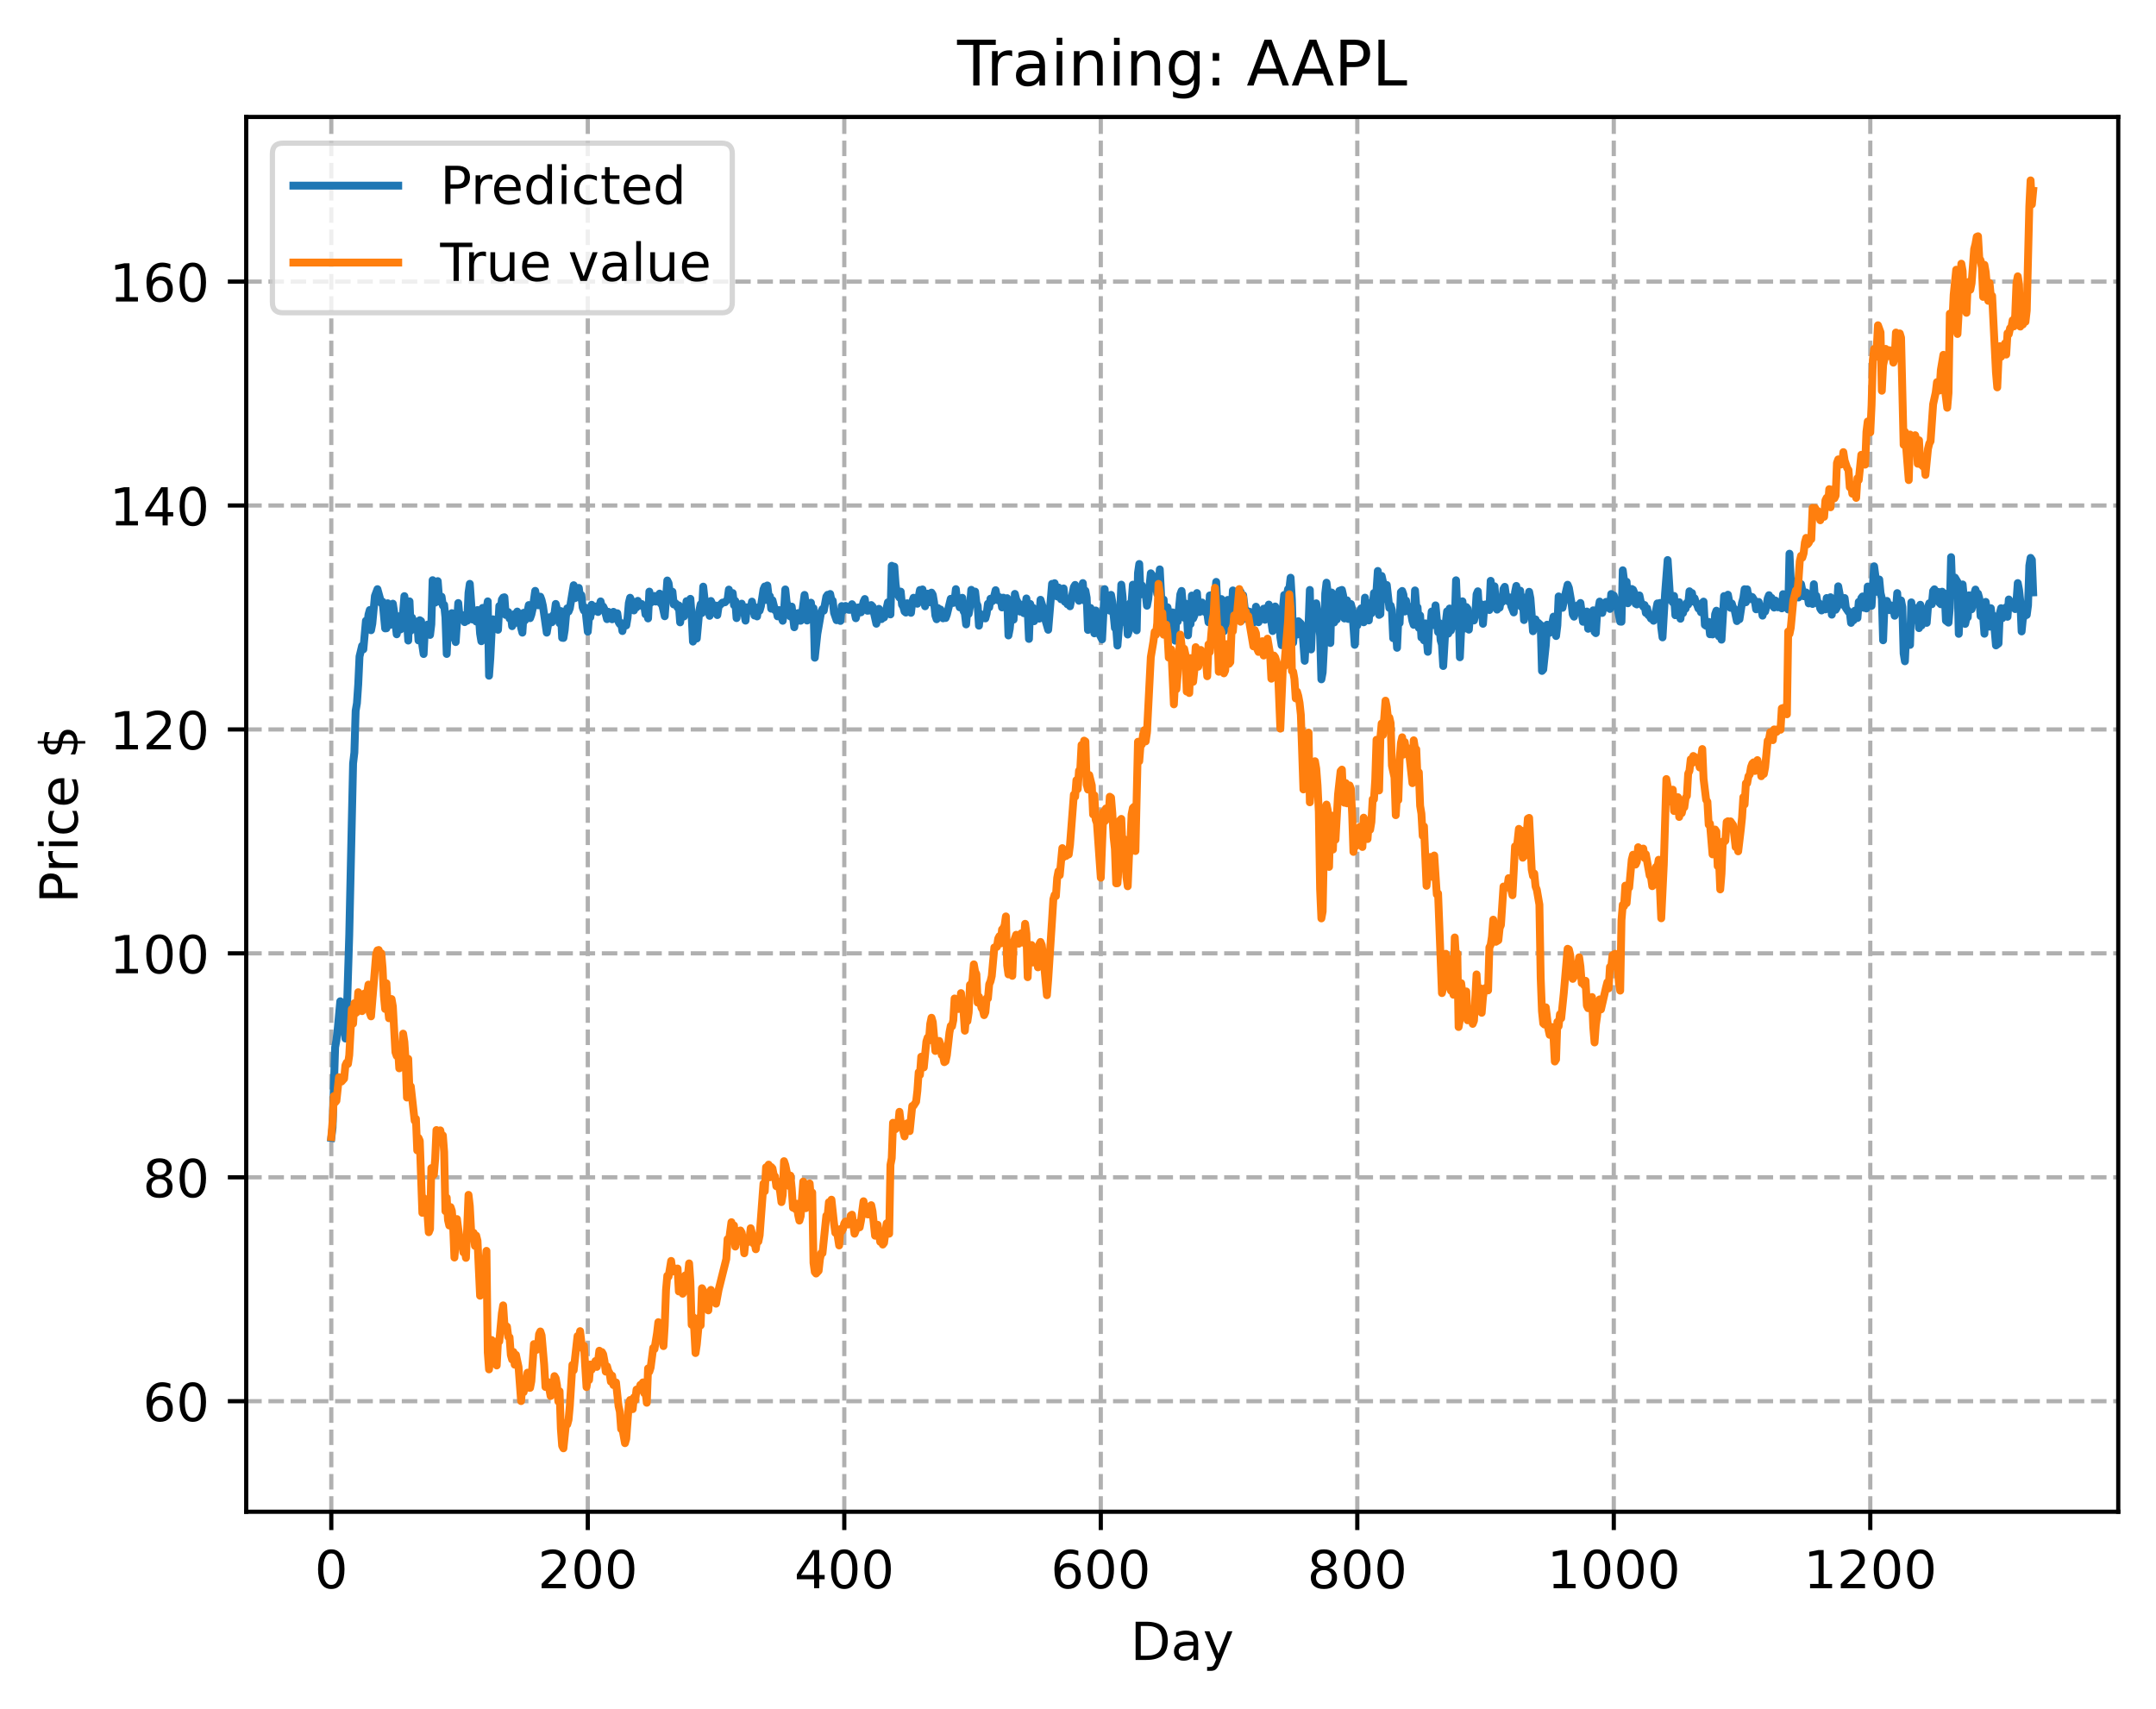 <?xml version="1.0" encoding="utf-8" standalone="no"?>
<!DOCTYPE svg PUBLIC "-//W3C//DTD SVG 1.1//EN"
  "http://www.w3.org/Graphics/SVG/1.1/DTD/svg11.dtd">
<!-- Created with matplotlib (https://matplotlib.org/) -->
<svg height="325.986pt" version="1.1" viewBox="0 0 411.286 325.986" width="411.286pt" xmlns="http://www.w3.org/2000/svg" xmlns:xlink="http://www.w3.org/1999/xlink">
 <defs>
  <style type="text/css">
*{stroke-linecap:butt;stroke-linejoin:round;}
  </style>
 </defs>
 <g id="figure_1">
  <g id="patch_1">
   <path d="M 0 325.986 
L 411.286 325.986 
L 411.286 0 
L 0 0 
z
" style="fill:#ffffff;"/>
  </g>
  <g id="axes_1">
   <g id="patch_2">
    <path d="M 46.966 288.43 
L 404.086 288.43 
L 404.086 22.318 
L 46.966 22.318 
z
" style="fill:#ffffff;"/>
   </g>
   <g id="matplotlib.axis_1">
    <g id="xtick_1">
     <g id="line2d_1">
      <path clip-path="url(#p74346a0c92)" d="M 63.198 288.43 
L 63.198 22.318 
" style="fill:none;stroke:#b0b0b0;stroke-dasharray:2.96,1.28;stroke-dashoffset:0;stroke-width:0.8;"/>
     </g>
     <g id="line2d_2">
      <defs>
       <path d="M 0 0 
L 0 3.5 
" id="m972bd01d30" style="stroke:#000000;stroke-width:0.8;"/>
      </defs>
      <g>
       <use style="stroke:#000000;stroke-width:0.8;" x="63.198" xlink:href="#m972bd01d30" y="288.43"/>
      </g>
     </g>
     <g id="text_1">
      <!-- 0 -->
      <defs>
       <path d="M 31.781 66.406 
Q 24.172 66.406 20.328 58.906 
Q 16.5 51.422 16.5 36.375 
Q 16.5 21.391 20.328 13.891 
Q 24.172 6.391 31.781 6.391 
Q 39.453 6.391 43.281 13.891 
Q 47.125 21.391 47.125 36.375 
Q 47.125 51.422 43.281 58.906 
Q 39.453 66.406 31.781 66.406 
z
M 31.781 74.219 
Q 44.047 74.219 50.516 64.516 
Q 56.984 54.828 56.984 36.375 
Q 56.984 17.969 50.516 8.266 
Q 44.047 -1.422 31.781 -1.422 
Q 19.531 -1.422 13.062 8.266 
Q 6.594 17.969 6.594 36.375 
Q 6.594 54.828 13.062 64.516 
Q 19.531 74.219 31.781 74.219 
z
" id="DejaVuSans-48"/>
      </defs>
      <g transform="translate(60.017 303.029)scale(0.1 -0.1)">
       <use xlink:href="#DejaVuSans-48"/>
      </g>
     </g>
    </g>
    <g id="xtick_2">
     <g id="line2d_3">
      <path clip-path="url(#p74346a0c92)" d="M 112.129 288.43 
L 112.129 22.318 
" style="fill:none;stroke:#b0b0b0;stroke-dasharray:2.96,1.28;stroke-dashoffset:0;stroke-width:0.8;"/>
     </g>
     <g id="line2d_4">
      <g>
       <use style="stroke:#000000;stroke-width:0.8;" x="112.129" xlink:href="#m972bd01d30" y="288.43"/>
      </g>
     </g>
     <g id="text_2">
      <!-- 200 -->
      <defs>
       <path d="M 19.188 8.297 
L 53.609 8.297 
L 53.609 0 
L 7.328 0 
L 7.328 8.297 
Q 12.938 14.109 22.625 23.891 
Q 32.328 33.688 34.812 36.531 
Q 39.547 41.844 41.422 45.531 
Q 43.312 49.219 43.312 52.781 
Q 43.312 58.594 39.234 62.25 
Q 35.156 65.922 28.609 65.922 
Q 23.969 65.922 18.812 64.312 
Q 13.672 62.703 7.812 59.422 
L 7.812 69.391 
Q 13.766 71.781 18.938 73 
Q 24.125 74.219 28.422 74.219 
Q 39.75 74.219 46.484 68.547 
Q 53.219 62.891 53.219 53.422 
Q 53.219 48.922 51.531 44.891 
Q 49.859 40.875 45.406 35.406 
Q 44.188 33.984 37.641 27.219 
Q 31.109 20.453 19.188 8.297 
z
" id="DejaVuSans-50"/>
      </defs>
      <g transform="translate(102.585 303.029)scale(0.1 -0.1)">
       <use xlink:href="#DejaVuSans-50"/>
       <use x="63.623" xlink:href="#DejaVuSans-48"/>
       <use x="127.246" xlink:href="#DejaVuSans-48"/>
      </g>
     </g>
    </g>
    <g id="xtick_3">
     <g id="line2d_5">
      <path clip-path="url(#p74346a0c92)" d="M 161.06 288.43 
L 161.06 22.318 
" style="fill:none;stroke:#b0b0b0;stroke-dasharray:2.96,1.28;stroke-dashoffset:0;stroke-width:0.8;"/>
     </g>
     <g id="line2d_6">
      <g>
       <use style="stroke:#000000;stroke-width:0.8;" x="161.06" xlink:href="#m972bd01d30" y="288.43"/>
      </g>
     </g>
     <g id="text_3">
      <!-- 400 -->
      <defs>
       <path d="M 37.797 64.312 
L 12.891 25.391 
L 37.797 25.391 
z
M 35.203 72.906 
L 47.609 72.906 
L 47.609 25.391 
L 58.016 25.391 
L 58.016 17.188 
L 47.609 17.188 
L 47.609 0 
L 37.797 0 
L 37.797 17.188 
L 4.891 17.188 
L 4.891 26.703 
z
" id="DejaVuSans-52"/>
      </defs>
      <g transform="translate(151.516 303.029)scale(0.1 -0.1)">
       <use xlink:href="#DejaVuSans-52"/>
       <use x="63.623" xlink:href="#DejaVuSans-48"/>
       <use x="127.246" xlink:href="#DejaVuSans-48"/>
      </g>
     </g>
    </g>
    <g id="xtick_4">
     <g id="line2d_7">
      <path clip-path="url(#p74346a0c92)" d="M 209.99 288.43 
L 209.99 22.318 
" style="fill:none;stroke:#b0b0b0;stroke-dasharray:2.96,1.28;stroke-dashoffset:0;stroke-width:0.8;"/>
     </g>
     <g id="line2d_8">
      <g>
       <use style="stroke:#000000;stroke-width:0.8;" x="209.99" xlink:href="#m972bd01d30" y="288.43"/>
      </g>
     </g>
     <g id="text_4">
      <!-- 600 -->
      <defs>
       <path d="M 33.016 40.375 
Q 26.375 40.375 22.484 35.828 
Q 18.609 31.297 18.609 23.391 
Q 18.609 15.531 22.484 10.953 
Q 26.375 6.391 33.016 6.391 
Q 39.656 6.391 43.531 10.953 
Q 47.406 15.531 47.406 23.391 
Q 47.406 31.297 43.531 35.828 
Q 39.656 40.375 33.016 40.375 
z
M 52.594 71.297 
L 52.594 62.312 
Q 48.875 64.062 45.094 64.984 
Q 41.312 65.922 37.594 65.922 
Q 27.828 65.922 22.672 59.328 
Q 17.531 52.734 16.797 39.406 
Q 19.672 43.656 24.016 45.922 
Q 28.375 48.188 33.594 48.188 
Q 44.578 48.188 50.953 41.516 
Q 57.328 34.859 57.328 23.391 
Q 57.328 12.156 50.688 5.359 
Q 44.047 -1.422 33.016 -1.422 
Q 20.359 -1.422 13.672 8.266 
Q 6.984 17.969 6.984 36.375 
Q 6.984 53.656 15.188 63.938 
Q 23.391 74.219 37.203 74.219 
Q 40.922 74.219 44.703 73.484 
Q 48.484 72.75 52.594 71.297 
z
" id="DejaVuSans-54"/>
      </defs>
      <g transform="translate(200.446 303.029)scale(0.1 -0.1)">
       <use xlink:href="#DejaVuSans-54"/>
       <use x="63.623" xlink:href="#DejaVuSans-48"/>
       <use x="127.246" xlink:href="#DejaVuSans-48"/>
      </g>
     </g>
    </g>
    <g id="xtick_5">
     <g id="line2d_9">
      <path clip-path="url(#p74346a0c92)" d="M 258.921 288.43 
L 258.921 22.318 
" style="fill:none;stroke:#b0b0b0;stroke-dasharray:2.96,1.28;stroke-dashoffset:0;stroke-width:0.8;"/>
     </g>
     <g id="line2d_10">
      <g>
       <use style="stroke:#000000;stroke-width:0.8;" x="258.921" xlink:href="#m972bd01d30" y="288.43"/>
      </g>
     </g>
     <g id="text_5">
      <!-- 800 -->
      <defs>
       <path d="M 31.781 34.625 
Q 24.75 34.625 20.719 30.859 
Q 16.703 27.094 16.703 20.516 
Q 16.703 13.922 20.719 10.156 
Q 24.75 6.391 31.781 6.391 
Q 38.812 6.391 42.859 10.172 
Q 46.922 13.969 46.922 20.516 
Q 46.922 27.094 42.891 30.859 
Q 38.875 34.625 31.781 34.625 
z
M 21.922 38.812 
Q 15.578 40.375 12.031 44.719 
Q 8.5 49.078 8.5 55.328 
Q 8.5 64.062 14.719 69.141 
Q 20.953 74.219 31.781 74.219 
Q 42.672 74.219 48.875 69.141 
Q 55.078 64.062 55.078 55.328 
Q 55.078 49.078 51.531 44.719 
Q 48 40.375 41.703 38.812 
Q 48.828 37.156 52.797 32.312 
Q 56.781 27.484 56.781 20.516 
Q 56.781 9.906 50.312 4.234 
Q 43.844 -1.422 31.781 -1.422 
Q 19.734 -1.422 13.25 4.234 
Q 6.781 9.906 6.781 20.516 
Q 6.781 27.484 10.781 32.312 
Q 14.797 37.156 21.922 38.812 
z
M 18.312 54.391 
Q 18.312 48.734 21.844 45.562 
Q 25.391 42.391 31.781 42.391 
Q 38.141 42.391 41.719 45.562 
Q 45.312 48.734 45.312 54.391 
Q 45.312 60.062 41.719 63.234 
Q 38.141 66.406 31.781 66.406 
Q 25.391 66.406 21.844 63.234 
Q 18.312 60.062 18.312 54.391 
z
" id="DejaVuSans-56"/>
      </defs>
      <g transform="translate(249.377 303.029)scale(0.1 -0.1)">
       <use xlink:href="#DejaVuSans-56"/>
       <use x="63.623" xlink:href="#DejaVuSans-48"/>
       <use x="127.246" xlink:href="#DejaVuSans-48"/>
      </g>
     </g>
    </g>
    <g id="xtick_6">
     <g id="line2d_11">
      <path clip-path="url(#p74346a0c92)" d="M 307.851 288.43 
L 307.851 22.318 
" style="fill:none;stroke:#b0b0b0;stroke-dasharray:2.96,1.28;stroke-dashoffset:0;stroke-width:0.8;"/>
     </g>
     <g id="line2d_12">
      <g>
       <use style="stroke:#000000;stroke-width:0.8;" x="307.851" xlink:href="#m972bd01d30" y="288.43"/>
      </g>
     </g>
     <g id="text_6">
      <!-- 1000 -->
      <defs>
       <path d="M 12.406 8.297 
L 28.516 8.297 
L 28.516 63.922 
L 10.984 60.406 
L 10.984 69.391 
L 28.422 72.906 
L 38.281 72.906 
L 38.281 8.297 
L 54.391 8.297 
L 54.391 0 
L 12.406 0 
z
" id="DejaVuSans-49"/>
      </defs>
      <g transform="translate(295.126 303.029)scale(0.1 -0.1)">
       <use xlink:href="#DejaVuSans-49"/>
       <use x="63.623" xlink:href="#DejaVuSans-48"/>
       <use x="127.246" xlink:href="#DejaVuSans-48"/>
       <use x="190.869" xlink:href="#DejaVuSans-48"/>
      </g>
     </g>
    </g>
    <g id="xtick_7">
     <g id="line2d_13">
      <path clip-path="url(#p74346a0c92)" d="M 356.782 288.43 
L 356.782 22.318 
" style="fill:none;stroke:#b0b0b0;stroke-dasharray:2.96,1.28;stroke-dashoffset:0;stroke-width:0.8;"/>
     </g>
     <g id="line2d_14">
      <g>
       <use style="stroke:#000000;stroke-width:0.8;" x="356.782" xlink:href="#m972bd01d30" y="288.43"/>
      </g>
     </g>
     <g id="text_7">
      <!-- 1200 -->
      <g transform="translate(344.057 303.029)scale(0.1 -0.1)">
       <use xlink:href="#DejaVuSans-49"/>
       <use x="63.623" xlink:href="#DejaVuSans-50"/>
       <use x="127.246" xlink:href="#DejaVuSans-48"/>
       <use x="190.869" xlink:href="#DejaVuSans-48"/>
      </g>
     </g>
    </g>
    <g id="text_8">
     <!-- Day -->
     <defs>
      <path d="M 19.672 64.797 
L 19.672 8.109 
L 31.594 8.109 
Q 46.688 8.109 53.688 14.938 
Q 60.688 21.781 60.688 36.531 
Q 60.688 51.172 53.688 57.984 
Q 46.688 64.797 31.594 64.797 
z
M 9.812 72.906 
L 30.078 72.906 
Q 51.266 72.906 61.172 64.094 
Q 71.094 55.281 71.094 36.531 
Q 71.094 17.672 61.125 8.828 
Q 51.172 0 30.078 0 
L 9.812 0 
z
" id="DejaVuSans-68"/>
      <path d="M 34.281 27.484 
Q 23.391 27.484 19.188 25 
Q 14.984 22.516 14.984 16.5 
Q 14.984 11.719 18.141 8.906 
Q 21.297 6.109 26.703 6.109 
Q 34.188 6.109 38.703 11.406 
Q 43.219 16.703 43.219 25.484 
L 43.219 27.484 
z
M 52.203 31.203 
L 52.203 0 
L 43.219 0 
L 43.219 8.297 
Q 40.141 3.328 35.547 0.953 
Q 30.953 -1.422 24.312 -1.422 
Q 15.922 -1.422 10.953 3.297 
Q 6 8.016 6 15.922 
Q 6 25.141 12.172 29.828 
Q 18.359 34.516 30.609 34.516 
L 43.219 34.516 
L 43.219 35.406 
Q 43.219 41.609 39.141 45 
Q 35.062 48.391 27.688 48.391 
Q 23 48.391 18.547 47.266 
Q 14.109 46.141 10.016 43.891 
L 10.016 52.203 
Q 14.938 54.109 19.578 55.047 
Q 24.219 56 28.609 56 
Q 40.484 56 46.344 49.844 
Q 52.203 43.703 52.203 31.203 
z
" id="DejaVuSans-97"/>
      <path d="M 32.172 -5.078 
Q 28.375 -14.844 24.75 -17.812 
Q 21.141 -20.797 15.094 -20.797 
L 7.906 -20.797 
L 7.906 -13.281 
L 13.188 -13.281 
Q 16.891 -13.281 18.938 -11.516 
Q 21 -9.766 23.484 -3.219 
L 25.094 0.875 
L 2.984 54.688 
L 12.5 54.688 
L 29.594 11.922 
L 46.688 54.688 
L 56.203 54.688 
z
" id="DejaVuSans-121"/>
     </defs>
     <g transform="translate(215.652 316.707)scale(0.1 -0.1)">
      <use xlink:href="#DejaVuSans-68"/>
      <use x="77.002" xlink:href="#DejaVuSans-97"/>
      <use x="138.281" xlink:href="#DejaVuSans-121"/>
     </g>
    </g>
   </g>
   <g id="matplotlib.axis_2">
    <g id="ytick_1">
     <g id="line2d_15">
      <path clip-path="url(#p74346a0c92)" d="M 46.966 267.341 
L 404.086 267.341 
" style="fill:none;stroke:#b0b0b0;stroke-dasharray:2.96,1.28;stroke-dashoffset:0;stroke-width:0.8;"/>
     </g>
     <g id="line2d_16">
      <defs>
       <path d="M 0 0 
L -3.5 0 
" id="m8bd1695ae7" style="stroke:#000000;stroke-width:0.8;"/>
      </defs>
      <g>
       <use style="stroke:#000000;stroke-width:0.8;" x="46.966" xlink:href="#m8bd1695ae7" y="267.341"/>
      </g>
     </g>
     <g id="text_9">
      <!-- 60 -->
      <g transform="translate(27.241 271.14)scale(0.1 -0.1)">
       <use xlink:href="#DejaVuSans-54"/>
       <use x="63.623" xlink:href="#DejaVuSans-48"/>
      </g>
     </g>
    </g>
    <g id="ytick_2">
     <g id="line2d_17">
      <path clip-path="url(#p74346a0c92)" d="M 46.966 224.618 
L 404.086 224.618 
" style="fill:none;stroke:#b0b0b0;stroke-dasharray:2.96,1.28;stroke-dashoffset:0;stroke-width:0.8;"/>
     </g>
     <g id="line2d_18">
      <g>
       <use style="stroke:#000000;stroke-width:0.8;" x="46.966" xlink:href="#m8bd1695ae7" y="224.618"/>
      </g>
     </g>
     <g id="text_10">
      <!-- 80 -->
      <g transform="translate(27.241 228.417)scale(0.1 -0.1)">
       <use xlink:href="#DejaVuSans-56"/>
       <use x="63.623" xlink:href="#DejaVuSans-48"/>
      </g>
     </g>
    </g>
    <g id="ytick_3">
     <g id="line2d_19">
      <path clip-path="url(#p74346a0c92)" d="M 46.966 181.895 
L 404.086 181.895 
" style="fill:none;stroke:#b0b0b0;stroke-dasharray:2.96,1.28;stroke-dashoffset:0;stroke-width:0.8;"/>
     </g>
     <g id="line2d_20">
      <g>
       <use style="stroke:#000000;stroke-width:0.8;" x="46.966" xlink:href="#m8bd1695ae7" y="181.895"/>
      </g>
     </g>
     <g id="text_11">
      <!-- 100 -->
      <g transform="translate(20.878 185.694)scale(0.1 -0.1)">
       <use xlink:href="#DejaVuSans-49"/>
       <use x="63.623" xlink:href="#DejaVuSans-48"/>
       <use x="127.246" xlink:href="#DejaVuSans-48"/>
      </g>
     </g>
    </g>
    <g id="ytick_4">
     <g id="line2d_21">
      <path clip-path="url(#p74346a0c92)" d="M 46.966 139.171 
L 404.086 139.171 
" style="fill:none;stroke:#b0b0b0;stroke-dasharray:2.96,1.28;stroke-dashoffset:0;stroke-width:0.8;"/>
     </g>
     <g id="line2d_22">
      <g>
       <use style="stroke:#000000;stroke-width:0.8;" x="46.966" xlink:href="#m8bd1695ae7" y="139.171"/>
      </g>
     </g>
     <g id="text_12">
      <!-- 120 -->
      <g transform="translate(20.878 142.971)scale(0.1 -0.1)">
       <use xlink:href="#DejaVuSans-49"/>
       <use x="63.623" xlink:href="#DejaVuSans-50"/>
       <use x="127.246" xlink:href="#DejaVuSans-48"/>
      </g>
     </g>
    </g>
    <g id="ytick_5">
     <g id="line2d_23">
      <path clip-path="url(#p74346a0c92)" d="M 46.966 96.448 
L 404.086 96.448 
" style="fill:none;stroke:#b0b0b0;stroke-dasharray:2.96,1.28;stroke-dashoffset:0;stroke-width:0.8;"/>
     </g>
     <g id="line2d_24">
      <g>
       <use style="stroke:#000000;stroke-width:0.8;" x="46.966" xlink:href="#m8bd1695ae7" y="96.448"/>
      </g>
     </g>
     <g id="text_13">
      <!-- 140 -->
      <g transform="translate(20.878 100.247)scale(0.1 -0.1)">
       <use xlink:href="#DejaVuSans-49"/>
       <use x="63.623" xlink:href="#DejaVuSans-52"/>
       <use x="127.246" xlink:href="#DejaVuSans-48"/>
      </g>
     </g>
    </g>
    <g id="ytick_6">
     <g id="line2d_25">
      <path clip-path="url(#p74346a0c92)" d="M 46.966 53.725 
L 404.086 53.725 
" style="fill:none;stroke:#b0b0b0;stroke-dasharray:2.96,1.28;stroke-dashoffset:0;stroke-width:0.8;"/>
     </g>
     <g id="line2d_26">
      <g>
       <use style="stroke:#000000;stroke-width:0.8;" x="46.966" xlink:href="#m8bd1695ae7" y="53.725"/>
      </g>
     </g>
     <g id="text_14">
      <!-- 160 -->
      <g transform="translate(20.878 57.524)scale(0.1 -0.1)">
       <use xlink:href="#DejaVuSans-49"/>
       <use x="63.623" xlink:href="#DejaVuSans-54"/>
       <use x="127.246" xlink:href="#DejaVuSans-48"/>
      </g>
     </g>
    </g>
    <g id="text_15">
     <!-- Price $ -->
     <defs>
      <path d="M 19.672 64.797 
L 19.672 37.406 
L 32.078 37.406 
Q 38.969 37.406 42.719 40.969 
Q 46.484 44.531 46.484 51.125 
Q 46.484 57.672 42.719 61.234 
Q 38.969 64.797 32.078 64.797 
z
M 9.812 72.906 
L 32.078 72.906 
Q 44.344 72.906 50.609 67.359 
Q 56.891 61.812 56.891 51.125 
Q 56.891 40.328 50.609 34.812 
Q 44.344 29.297 32.078 29.297 
L 19.672 29.297 
L 19.672 0 
L 9.812 0 
z
" id="DejaVuSans-80"/>
      <path d="M 41.109 46.297 
Q 39.594 47.172 37.812 47.578 
Q 36.031 48 33.891 48 
Q 26.266 48 22.188 43.047 
Q 18.109 38.094 18.109 28.812 
L 18.109 0 
L 9.078 0 
L 9.078 54.688 
L 18.109 54.688 
L 18.109 46.188 
Q 20.953 51.172 25.484 53.578 
Q 30.031 56 36.531 56 
Q 37.453 56 38.578 55.875 
Q 39.703 55.766 41.062 55.516 
z
" id="DejaVuSans-114"/>
      <path d="M 9.422 54.688 
L 18.406 54.688 
L 18.406 0 
L 9.422 0 
z
M 9.422 75.984 
L 18.406 75.984 
L 18.406 64.594 
L 9.422 64.594 
z
" id="DejaVuSans-105"/>
      <path d="M 48.781 52.594 
L 48.781 44.188 
Q 44.969 46.297 41.141 47.344 
Q 37.312 48.391 33.406 48.391 
Q 24.656 48.391 19.812 42.844 
Q 14.984 37.312 14.984 27.297 
Q 14.984 17.281 19.812 11.734 
Q 24.656 6.203 33.406 6.203 
Q 37.312 6.203 41.141 7.25 
Q 44.969 8.297 48.781 10.406 
L 48.781 2.094 
Q 45.016 0.344 40.984 -0.531 
Q 36.969 -1.422 32.422 -1.422 
Q 20.062 -1.422 12.781 6.344 
Q 5.516 14.109 5.516 27.297 
Q 5.516 40.672 12.859 48.328 
Q 20.219 56 33.016 56 
Q 37.156 56 41.109 55.141 
Q 45.062 54.297 48.781 52.594 
z
" id="DejaVuSans-99"/>
      <path d="M 56.203 29.594 
L 56.203 25.203 
L 14.891 25.203 
Q 15.484 15.922 20.484 11.062 
Q 25.484 6.203 34.422 6.203 
Q 39.594 6.203 44.453 7.469 
Q 49.312 8.734 54.109 11.281 
L 54.109 2.781 
Q 49.266 0.734 44.188 -0.344 
Q 39.109 -1.422 33.891 -1.422 
Q 20.797 -1.422 13.156 6.188 
Q 5.516 13.812 5.516 26.812 
Q 5.516 40.234 12.766 48.109 
Q 20.016 56 32.328 56 
Q 43.359 56 49.781 48.891 
Q 56.203 41.797 56.203 29.594 
z
M 47.219 32.234 
Q 47.125 39.594 43.094 43.984 
Q 39.062 48.391 32.422 48.391 
Q 24.906 48.391 20.391 44.141 
Q 15.875 39.891 15.188 32.172 
z
" id="DejaVuSans-101"/>
      <path id="DejaVuSans-32"/>
      <path d="M 33.797 -14.703 
L 28.906 -14.703 
L 28.859 0 
Q 23.734 0.094 18.609 1.188 
Q 13.484 2.297 8.297 4.5 
L 8.297 13.281 
Q 13.281 10.156 18.375 8.562 
Q 23.484 6.984 28.906 6.938 
L 28.906 29.203 
Q 18.109 30.953 13.203 35.156 
Q 8.297 39.359 8.297 46.688 
Q 8.297 54.641 13.625 59.219 
Q 18.953 63.812 28.906 64.5 
L 28.906 75.984 
L 33.797 75.984 
L 33.797 64.656 
Q 38.328 64.453 42.578 63.688 
Q 46.828 62.938 50.875 61.625 
L 50.875 53.078 
Q 46.828 55.125 42.547 56.25 
Q 38.281 57.375 33.797 57.562 
L 33.797 36.719 
Q 44.875 35.016 50.094 30.609 
Q 55.328 26.219 55.328 18.609 
Q 55.328 10.359 49.781 5.594 
Q 44.234 0.828 33.797 0.094 
z
M 28.906 37.594 
L 28.906 57.625 
Q 23.25 56.984 20.266 54.391 
Q 17.281 51.812 17.281 47.516 
Q 17.281 43.312 20.031 40.969 
Q 22.797 38.625 28.906 37.594 
z
M 33.797 28.219 
L 33.797 7.078 
Q 39.984 7.906 43.141 10.594 
Q 46.297 13.281 46.297 17.672 
Q 46.297 21.969 43.281 24.5 
Q 40.281 27.047 33.797 28.219 
z
" id="DejaVuSans-36"/>
     </defs>
     <g transform="translate(14.798 172.342)rotate(-90)scale(0.1 -0.1)">
      <use xlink:href="#DejaVuSans-80"/>
      <use x="58.553" xlink:href="#DejaVuSans-114"/>
      <use x="99.666" xlink:href="#DejaVuSans-105"/>
      <use x="127.449" xlink:href="#DejaVuSans-99"/>
      <use x="182.43" xlink:href="#DejaVuSans-101"/>
      <use x="243.953" xlink:href="#DejaVuSans-32"/>
      <use x="275.74" xlink:href="#DejaVuSans-36"/>
     </g>
    </g>
   </g>
   <g id="line2d_27">
    <path clip-path="url(#p74346a0c92)" d="M 63.198 217.106 
L 63.443 215.145 
L 63.932 199.806 
L 64.177 198.497 
L 64.422 196.345 
L 64.911 191.037 
L 65.4 193.918 
L 65.89 198.148 
L 66.134 194.193 
L 66.623 178.429 
L 67.357 145.66 
L 67.602 143.572 
L 67.847 135.609 
L 68.091 134.17 
L 68.336 130.6 
L 68.581 125.263 
L 69.07 123.217 
L 69.315 123.891 
L 69.804 118.435 
L 70.049 119.389 
L 70.293 117.264 
L 70.538 116.382 
L 70.783 120.245 
L 71.027 118.981 
L 71.517 113.714 
L 72.006 112.407 
L 72.74 115.082 
L 72.984 114.802 
L 73.474 119.895 
L 73.718 119.875 
L 73.963 115.097 
L 74.208 118.855 
L 74.452 119.215 
L 74.697 117.657 
L 74.942 115.177 
L 75.186 116.764 
L 75.676 121.023 
L 75.92 119.649 
L 76.165 117.572 
L 76.41 120.096 
L 76.899 116.769 
L 77.144 113.737 
L 77.633 118.475 
L 77.878 122.219 
L 78.122 114.73 
L 78.367 120.329 
L 78.611 117.844 
L 78.856 119.072 
L 79.101 119.266 
L 79.345 120.12 
L 79.59 118.576 
L 79.835 122.198 
L 80.079 118.334 
L 80.324 118.501 
L 80.569 123.17 
L 80.813 124.786 
L 81.058 119.871 
L 81.303 120.224 
L 81.547 119.172 
L 81.792 119.803 
L 82.037 121.145 
L 82.281 119.133 
L 82.526 110.692 
L 82.771 114.713 
L 83.015 114.984 
L 83.26 113.4 
L 83.505 110.871 
L 83.749 114.008 
L 83.994 114.861 
L 84.239 113.842 
L 84.483 115.548 
L 84.728 115.407 
L 84.972 117.803 
L 85.217 124.773 
L 85.462 119.356 
L 85.706 121.748 
L 85.951 120.593 
L 86.196 116.983 
L 86.44 117.824 
L 86.685 119.408 
L 86.93 122.503 
L 87.419 115.051 
L 87.664 117.647 
L 87.908 118.114 
L 88.153 118.034 
L 88.398 117.387 
L 88.642 118.699 
L 88.887 117.464 
L 89.132 118.438 
L 89.376 113.097 
L 89.621 111.391 
L 90.11 118.194 
L 90.355 117.798 
L 90.599 116.985 
L 90.844 118.59 
L 91.089 116.393 
L 91.333 117.315 
L 91.578 120.871 
L 91.823 122.344 
L 92.067 115.982 
L 92.312 117.585 
L 92.557 117.818 
L 93.046 114.734 
L 93.291 128.928 
L 93.535 125.577 
L 93.78 120.582 
L 94.025 118.159 
L 94.269 118.48 
L 94.759 118.267 
L 95.003 120.163 
L 95.248 115.613 
L 95.493 116.573 
L 95.737 114.39 
L 95.982 114.016 
L 96.227 113.954 
L 96.471 117.332 
L 96.716 116.844 
L 96.96 116.771 
L 97.205 118.011 
L 97.45 117.413 
L 97.694 119.471 
L 97.939 118.863 
L 98.184 117.137 
L 98.428 118.829 
L 98.673 116.679 
L 98.918 117.794 
L 99.162 117.989 
L 99.407 119.777 
L 99.652 120.708 
L 99.896 116.914 
L 100.141 118.376 
L 100.386 116.736 
L 100.63 116.662 
L 100.875 115.438 
L 101.12 117.948 
L 101.364 117.267 
L 101.609 116.189 
L 102.098 112.731 
L 102.587 115.47 
L 102.832 115.476 
L 103.077 113.842 
L 103.321 114.508 
L 103.566 115.586 
L 104.3 120.709 
L 104.789 117.781 
L 105.034 118.434 
L 105.279 118.73 
L 105.523 117.367 
L 105.768 117.112 
L 106.013 115.221 
L 106.502 117.206 
L 106.747 118.927 
L 106.991 116.587 
L 107.236 121.687 
L 107.481 121.719 
L 107.725 120.238 
L 107.97 117.519 
L 108.215 116.057 
L 108.459 116.682 
L 108.704 116.069 
L 109.438 111.655 
L 109.682 114.133 
L 109.927 113.347 
L 110.172 113.451 
L 110.416 112.165 
L 110.661 114.092 
L 110.906 113.536 
L 111.15 115.89 
L 111.395 116.501 
L 111.64 115.908 
L 112.129 120.518 
L 112.374 117.636 
L 112.618 117.774 
L 112.863 115.383 
L 113.108 116.728 
L 113.352 116.223 
L 113.597 116.192 
L 113.842 115.677 
L 114.086 116.77 
L 114.575 114.742 
L 114.82 115.824 
L 115.065 115.729 
L 115.309 116.231 
L 115.799 118.135 
L 116.043 116.726 
L 116.288 117.373 
L 116.533 117.31 
L 116.777 118.158 
L 117.022 116.731 
L 117.267 118.025 
L 117.511 117.026 
L 117.756 116.998 
L 118.001 118.693 
L 118.245 119.082 
L 118.49 118.864 
L 118.735 120.403 
L 118.979 118.972 
L 119.224 119.286 
L 119.469 119.334 
L 119.713 117.882 
L 119.958 115.038 
L 120.203 114.047 
L 120.447 114.633 
L 120.692 115.951 
L 120.936 116.471 
L 121.181 114.854 
L 121.426 115.894 
L 121.67 114.635 
L 121.915 115.511 
L 122.16 115.547 
L 122.404 115.226 
L 122.649 115.625 
L 122.894 115.531 
L 123.138 117.218 
L 123.383 116.471 
L 123.628 117.997 
L 123.872 112.872 
L 124.117 115.02 
L 124.362 114.845 
L 124.606 113.945 
L 124.851 113.703 
L 125.096 114.779 
L 125.83 113.256 
L 126.074 115.186 
L 126.319 115.368 
L 126.808 117.58 
L 127.297 110.751 
L 127.542 111.265 
L 127.787 113.089 
L 128.276 112.893 
L 128.521 115.328 
L 128.765 115.026 
L 129.01 115.238 
L 129.255 115.912 
L 129.499 115.511 
L 129.744 118.749 
L 129.989 117.08 
L 130.233 116.77 
L 130.478 117.626 
L 130.723 116.846 
L 130.967 114.69 
L 131.212 116.24 
L 131.457 115.576 
L 131.701 114.25 
L 131.946 117.512 
L 132.191 122.417 
L 132.435 118.753 
L 132.68 119.905 
L 132.924 121.83 
L 133.414 116.444 
L 133.658 115.286 
L 133.903 116.976 
L 134.148 111.924 
L 134.637 116.454 
L 134.882 115.193 
L 135.371 117.505 
L 135.616 114.664 
L 135.86 115.198 
L 136.105 116.881 
L 136.35 116.616 
L 136.594 115.543 
L 136.839 117.357 
L 137.084 115.706 
L 137.818 114.973 
L 138.307 114.913 
L 138.796 114.357 
L 139.041 112.488 
L 139.285 114.276 
L 139.775 113.149 
L 140.019 115.461 
L 140.264 114.645 
L 140.509 117.934 
L 140.753 115.287 
L 140.998 116.29 
L 141.243 116.781 
L 141.487 115.169 
L 141.977 116.991 
L 142.221 118.417 
L 142.466 115.867 
L 142.711 116.614 
L 142.955 116.325 
L 143.2 116.259 
L 143.445 114.782 
L 143.934 117.443 
L 144.178 116.735 
L 144.423 117.614 
L 144.668 115.856 
L 144.912 116.51 
L 145.157 115.648 
L 145.646 112.443 
L 145.891 111.896 
L 146.136 114.472 
L 146.38 111.701 
L 146.625 113.722 
L 146.87 113.754 
L 147.114 116.134 
L 147.359 114.523 
L 147.848 116.446 
L 148.093 116.392 
L 148.338 117.599 
L 148.582 116.385 
L 149.316 118.445 
L 149.561 116.721 
L 149.806 112.458 
L 150.05 114.806 
L 150.539 116.738 
L 150.784 117.633 
L 151.029 115.734 
L 151.518 119.68 
L 151.763 117.739 
L 152.007 118.288 
L 152.252 116.971 
L 152.497 118.421 
L 152.741 118.435 
L 152.986 117.205 
L 153.475 113.505 
L 153.72 115.376 
L 153.965 118.397 
L 154.209 115.623 
L 154.454 115.611 
L 154.699 114.987 
L 154.943 117.64 
L 155.188 116.038 
L 155.433 125.492 
L 155.922 120.945 
L 156.656 116.713 
L 156.9 116.201 
L 157.145 116.517 
L 157.634 113.838 
L 157.879 113.482 
L 158.124 114.579 
L 158.368 113.326 
L 158.613 114.555 
L 158.858 114.611 
L 159.102 116.92 
L 159.592 118.334 
L 159.836 117.116 
L 160.081 118.14 
L 160.326 118.477 
L 160.57 115.632 
L 160.815 116.531 
L 161.06 116.197 
L 161.304 115.609 
L 161.549 115.745 
L 161.794 116.321 
L 162.038 116.358 
L 162.283 116.266 
L 162.527 115.274 
L 162.772 115.66 
L 163.261 117.96 
L 163.751 115.885 
L 163.995 116.248 
L 164.24 116.837 
L 164.729 114.8 
L 164.974 114.286 
L 165.219 116.171 
L 165.463 116.529 
L 165.953 116.474 
L 166.197 115.439 
L 166.442 115.694 
L 167.176 119.009 
L 167.421 118.004 
L 167.665 116.159 
L 167.91 117.937 
L 168.154 118.128 
L 168.399 117.111 
L 168.644 117.816 
L 168.888 117.128 
L 169.378 114.916 
L 169.622 115.475 
L 169.867 117.233 
L 170.112 107.946 
L 170.356 110.923 
L 170.601 108.111 
L 170.846 111.457 
L 171.09 113.132 
L 171.58 114.02 
L 171.824 112.872 
L 172.069 115.376 
L 172.314 115.775 
L 172.558 116.672 
L 172.803 116.878 
L 173.048 115.096 
L 173.537 115.722 
L 173.782 116.93 
L 174.026 114.783 
L 174.271 114.046 
L 174.515 114.906 
L 174.76 114.97 
L 175.005 115.194 
L 175.494 112.564 
L 175.739 114.338 
L 175.983 112.46 
L 176.473 115.679 
L 176.717 113.811 
L 176.962 113.264 
L 177.207 113.813 
L 177.451 114.929 
L 177.696 113.064 
L 177.941 113.478 
L 178.185 114.92 
L 178.43 117.432 
L 178.675 118.15 
L 178.919 116.012 
L 179.164 116.481 
L 179.409 116.28 
L 179.653 116.789 
L 179.898 117.977 
L 180.142 117.418 
L 180.387 117.916 
L 180.632 117.264 
L 181.366 114.242 
L 181.61 114.239 
L 181.855 115.039 
L 182.1 114.593 
L 182.344 112.402 
L 182.589 114.844 
L 182.834 115.035 
L 183.078 115.879 
L 183.323 115.608 
L 183.568 114.05 
L 183.812 116.601 
L 184.057 117.027 
L 184.302 119.137 
L 184.546 115.996 
L 184.791 117.134 
L 185.036 115.708 
L 185.28 112.533 
L 185.525 114.449 
L 185.77 114.035 
L 186.014 112.864 
L 186.259 115.055 
L 186.503 115.561 
L 186.748 119.38 
L 186.993 117.113 
L 187.237 117.785 
L 187.482 117.964 
L 187.727 117.66 
L 187.971 117.992 
L 188.216 117.087 
L 188.461 115.181 
L 188.705 115.892 
L 188.95 114.229 
L 189.195 114.775 
L 189.439 114.605 
L 189.929 112.601 
L 190.173 113.902 
L 190.418 114.547 
L 190.663 113.931 
L 190.907 114.413 
L 191.152 115.9 
L 191.397 114.029 
L 191.641 114.753 
L 191.886 114.837 
L 192.13 114.123 
L 192.375 121.244 
L 192.62 119.997 
L 192.864 117.501 
L 193.109 118.31 
L 193.354 118.224 
L 193.598 113.308 
L 193.843 114.317 
L 194.332 115.288 
L 194.577 116.69 
L 194.822 115.359 
L 195.066 115.496 
L 195.311 116.998 
L 195.556 116.474 
L 195.8 114.176 
L 196.045 116.465 
L 196.29 121.905 
L 196.534 115.227 
L 196.779 117.166 
L 197.024 115.936 
L 197.268 118.527 
L 197.513 116.539 
L 197.758 117.095 
L 198.002 116.875 
L 198.247 118.039 
L 198.491 114.434 
L 198.981 116.04 
L 199.47 118.454 
L 199.959 120.162 
L 200.693 111.395 
L 200.938 112.752 
L 201.183 111.269 
L 201.672 113.815 
L 201.917 112.084 
L 202.161 112.728 
L 202.406 114.335 
L 202.895 112.268 
L 203.14 114.825 
L 203.385 114.608 
L 203.629 115.297 
L 203.874 115.037 
L 204.118 115.679 
L 204.852 111.992 
L 205.097 111.595 
L 205.342 113.46 
L 205.586 112.012 
L 205.831 114.628 
L 206.076 112.466 
L 206.32 113.61 
L 206.565 111.245 
L 206.81 114.558 
L 207.054 112.709 
L 207.299 114.048 
L 207.544 120.192 
L 207.788 118.739 
L 208.033 115.992 
L 208.278 117.036 
L 208.522 117.472 
L 208.767 120.844 
L 209.012 116.474 
L 209.256 120.041 
L 209.501 119.047 
L 209.746 121.03 
L 210.235 121.997 
L 210.724 112.397 
L 210.969 115.688 
L 211.213 114.091 
L 211.703 116.518 
L 211.947 113.491 
L 212.192 114.888 
L 212.681 119.82 
L 212.926 119.862 
L 213.171 123.169 
L 213.66 117.302 
L 213.905 111.546 
L 214.149 113.839 
L 214.394 118.679 
L 214.639 115.982 
L 214.883 116.929 
L 215.128 121.067 
L 215.373 120.29 
L 215.617 115.061 
L 215.862 114.964 
L 216.106 111.555 
L 216.596 113.792 
L 216.84 120.269 
L 217.085 109.306 
L 217.33 107.6 
L 217.574 113.429 
L 217.819 111.664 
L 218.064 113.172 
L 218.308 112.661 
L 218.553 113.258 
L 218.798 115.574 
L 219.042 114.311 
L 219.532 109.377 
L 219.776 109.692 
L 220.021 110.949 
L 220.266 111.396 
L 220.51 111.527 
L 220.755 113.319 
L 221 112.439 
L 221.244 108.634 
L 221.734 118.264 
L 221.978 114.401 
L 222.223 118.014 
L 222.467 116.098 
L 222.712 115.855 
L 222.957 117.218 
L 223.201 119.859 
L 223.691 116.843 
L 223.935 120.715 
L 224.18 122.244 
L 224.425 116.86 
L 224.669 118.576 
L 225.159 113.401 
L 225.403 112.744 
L 225.893 117.872 
L 226.137 115.142 
L 226.382 116.537 
L 226.627 121.214 
L 226.871 117.815 
L 227.116 119.07 
L 227.361 113.624 
L 227.605 118.012 
L 227.85 117.427 
L 228.339 113.147 
L 228.584 116.517 
L 228.828 116.777 
L 229.073 115.162 
L 229.318 114.953 
L 229.807 116.74 
L 230.052 115.802 
L 230.296 116.958 
L 230.541 118.725 
L 230.786 113.606 
L 231.03 116.075 
L 231.275 113.567 
L 231.52 113.244 
L 231.764 113.494 
L 232.009 111.018 
L 232.254 116.05 
L 232.498 118.376 
L 232.743 122.377 
L 232.988 114.292 
L 233.232 116.144 
L 233.477 120.449 
L 233.722 119.79 
L 233.966 118.295 
L 234.211 114.457 
L 234.455 117.526 
L 234.7 117.64 
L 234.945 116.989 
L 235.189 112.648 
L 235.434 114.702 
L 235.679 113.125 
L 235.923 114.538 
L 236.168 115.024 
L 236.413 113.446 
L 236.657 112.893 
L 236.902 118.341 
L 237.147 113.548 
L 237.636 117.657 
L 237.881 116.542 
L 238.125 117.352 
L 238.37 116.712 
L 238.615 117.767 
L 239.104 118.815 
L 239.349 118.518 
L 239.593 115.754 
L 239.838 116.759 
L 240.082 118.719 
L 240.327 118.131 
L 240.572 116.631 
L 240.816 117.219 
L 241.061 116.135 
L 241.306 118.253 
L 241.55 116.006 
L 241.795 117.231 
L 242.04 115.343 
L 242.774 120.401 
L 243.263 115.714 
L 243.752 117.133 
L 243.997 117.31 
L 244.242 121.576 
L 244.486 123.1 
L 244.731 115.986 
L 244.976 113.518 
L 245.22 115.103 
L 245.709 112.401 
L 245.954 112.342 
L 246.199 110.222 
L 246.443 114.388 
L 246.688 122.627 
L 246.933 119.551 
L 247.177 119.546 
L 247.422 121.078 
L 247.667 118.521 
L 248.156 118.977 
L 248.401 119.761 
L 248.89 126.08 
L 249.135 121.451 
L 249.379 120.764 
L 249.624 119.119 
L 249.869 112.553 
L 250.113 123.912 
L 250.358 117.925 
L 250.603 118.113 
L 251.092 115.11 
L 251.581 118.801 
L 251.826 121.281 
L 252.07 129.617 
L 252.315 128.295 
L 252.56 123.535 
L 252.804 113.244 
L 253.049 111.169 
L 253.538 115.029 
L 253.783 122.689 
L 254.028 113.043 
L 254.272 117.963 
L 254.517 118.766 
L 254.762 113.475 
L 255.006 118.206 
L 255.251 113.758 
L 255.496 112.734 
L 255.985 112.552 
L 256.23 113.647 
L 256.474 118.007 
L 256.719 117.584 
L 256.964 114.534 
L 257.208 118.095 
L 257.453 115.866 
L 257.697 115.24 
L 257.942 116.166 
L 258.431 123.03 
L 258.676 118.558 
L 258.921 119.35 
L 259.165 117.298 
L 259.655 116.075 
L 259.899 117.14 
L 260.144 118.733 
L 260.389 114.023 
L 260.633 116.114 
L 260.878 115.862 
L 261.123 118.376 
L 261.367 115.075 
L 261.612 117.047 
L 261.857 115.714 
L 262.101 113.143 
L 262.346 114.582 
L 262.591 112.598 
L 262.835 108.934 
L 263.08 117.326 
L 263.325 117.167 
L 263.569 109.883 
L 263.814 110.985 
L 264.058 114.263 
L 264.303 112.111 
L 264.548 111.607 
L 265.037 115.997 
L 265.282 115.53 
L 265.526 116.417 
L 265.771 121.775 
L 266.016 120.278 
L 266.26 119.572 
L 266.505 123.601 
L 266.75 118.167 
L 266.994 118.884 
L 267.239 112.988 
L 267.484 112.75 
L 267.728 113.469 
L 267.973 116.679 
L 268.218 114.579 
L 268.462 116.558 
L 268.707 116.624 
L 268.952 115.78 
L 269.441 118.481 
L 269.685 119.221 
L 269.93 112.646 
L 270.175 115.732 
L 270.419 115.871 
L 270.664 119.802 
L 270.909 117.424 
L 271.153 121.643 
L 271.398 120.538 
L 271.643 122.181 
L 271.887 118.938 
L 272.377 124.364 
L 272.621 119.643 
L 272.866 119.338 
L 273.111 116.672 
L 273.6 119.275 
L 273.845 115.496 
L 274.334 120.604 
L 274.579 118.876 
L 274.823 122.159 
L 275.068 122.993 
L 275.313 127.075 
L 275.802 118.766 
L 276.046 116.634 
L 276.291 120.892 
L 276.536 116.098 
L 276.78 120.309 
L 277.27 118.434 
L 277.514 118.744 
L 277.759 110.712 
L 278.004 116.504 
L 278.248 115.326 
L 278.493 125.406 
L 278.982 114.726 
L 279.472 119.911 
L 279.716 115.818 
L 279.961 116.138 
L 280.206 120.135 
L 280.45 117.101 
L 280.695 117.224 
L 280.94 118.13 
L 281.184 118.381 
L 281.429 117.338 
L 281.673 113.386 
L 281.918 112.81 
L 282.163 116.929 
L 282.407 116.678 
L 282.652 115.318 
L 282.897 119.019 
L 283.141 115.74 
L 283.386 115.317 
L 283.875 115.835 
L 284.12 116.393 
L 284.365 110.815 
L 284.609 112.985 
L 284.854 112.927 
L 285.099 111.858 
L 285.343 115.07 
L 285.588 116.316 
L 285.833 115.921 
L 286.077 115.942 
L 286.322 114.472 
L 286.567 114.869 
L 286.811 112.372 
L 287.056 111.96 
L 287.301 113.741 
L 287.79 114.773 
L 288.034 113.977 
L 288.279 115.628 
L 288.768 116.852 
L 289.013 112.966 
L 289.258 111.787 
L 289.502 114.33 
L 289.992 112.68 
L 290.236 115.808 
L 290.481 113.92 
L 290.726 118.305 
L 290.97 116.957 
L 291.215 116.24 
L 291.704 112.907 
L 291.949 114.167 
L 292.438 120.438 
L 292.928 118.176 
L 293.172 119.464 
L 293.417 118.811 
L 293.906 119.265 
L 294.151 128.01 
L 294.395 127.741 
L 294.885 123.089 
L 295.129 119.183 
L 295.374 120.482 
L 295.619 120.743 
L 295.863 120.258 
L 296.353 117.648 
L 296.597 118.949 
L 296.842 121.353 
L 297.087 119.315 
L 297.331 113.79 
L 297.576 116.036 
L 297.821 114.637 
L 298.065 115.976 
L 298.555 113.627 
L 299.044 111.561 
L 299.289 112.178 
L 299.778 115 
L 300.022 117.222 
L 300.267 117.66 
L 300.756 115.679 
L 301.001 115.476 
L 301.246 115.97 
L 301.49 115.041 
L 301.98 118.637 
L 302.224 117.47 
L 302.469 117.669 
L 302.714 116.676 
L 302.958 119.97 
L 303.203 118.82 
L 303.448 116.944 
L 303.692 117.579 
L 303.937 116.44 
L 304.182 120.559 
L 304.426 120.803 
L 304.671 117.031 
L 304.916 116.134 
L 305.16 114.774 
L 305.405 115.175 
L 305.649 116.947 
L 305.894 115.823 
L 306.139 115.534 
L 306.383 114.83 
L 306.628 115.03 
L 306.873 114.858 
L 307.117 116.186 
L 307.362 113.332 
L 307.607 114.647 
L 307.851 113.615 
L 308.096 114.552 
L 308.341 114.913 
L 309.075 118.606 
L 309.319 118.626 
L 309.564 108.804 
L 310.053 112.682 
L 310.298 110.989 
L 310.543 115.1 
L 310.787 113.106 
L 311.032 114.108 
L 311.277 112.369 
L 311.521 112.512 
L 311.766 113.095 
L 312.01 115.191 
L 312.255 115.328 
L 312.5 115.144 
L 312.744 113.6 
L 312.989 114.772 
L 313.478 115.753 
L 313.723 115.43 
L 313.968 116.947 
L 314.212 116.055 
L 314.457 117.384 
L 314.702 117.563 
L 314.946 118.027 
L 315.191 117.597 
L 315.436 118.441 
L 315.925 116.371 
L 316.17 115.123 
L 316.414 115.803 
L 316.659 115.035 
L 316.904 119.713 
L 317.148 121.613 
L 317.637 113.224 
L 318.127 106.849 
L 318.616 114.449 
L 318.861 114.539 
L 319.105 114.946 
L 319.35 113.702 
L 319.595 117.391 
L 319.839 116.338 
L 320.084 116.013 
L 320.329 114.889 
L 320.573 118.058 
L 320.818 115.884 
L 321.063 116.971 
L 321.307 115.988 
L 321.552 116.137 
L 321.797 115.008 
L 322.041 115.348 
L 322.286 112.808 
L 322.531 113.91 
L 322.775 113.146 
L 323.02 114.771 
L 323.265 114.144 
L 323.509 114.975 
L 323.754 115.41 
L 323.998 116.111 
L 324.243 116.141 
L 324.488 116.821 
L 324.732 115.04 
L 324.977 114.78 
L 325.222 119.231 
L 325.466 119.401 
L 325.711 119.376 
L 325.956 118.643 
L 326.2 121.019 
L 326.445 119.154 
L 326.69 121.051 
L 326.934 120.88 
L 327.179 117.192 
L 327.424 116.515 
L 327.668 117.027 
L 327.913 121.419 
L 328.158 118.413 
L 328.402 122.051 
L 328.892 113.723 
L 329.136 115.348 
L 329.381 115.578 
L 329.625 113.465 
L 330.115 115.974 
L 330.359 115.136 
L 330.604 115.926 
L 330.849 116.161 
L 331.338 118.503 
L 331.583 117.073 
L 331.827 118.152 
L 332.317 114.997 
L 332.561 114.12 
L 332.806 112.415 
L 333.051 114.913 
L 333.295 112.439 
L 333.54 113.952 
L 333.785 113.692 
L 334.029 114.321 
L 334.274 113.911 
L 334.763 114.709 
L 335.008 116.258 
L 335.252 115.718 
L 335.497 114.838 
L 335.742 116.14 
L 335.986 116.107 
L 336.231 117.467 
L 336.476 116.448 
L 336.72 116.686 
L 336.965 115.723 
L 337.21 114.176 
L 337.454 113.557 
L 337.699 114.433 
L 337.944 114.063 
L 338.188 115.548 
L 338.433 115.925 
L 338.678 114.569 
L 339.167 115.871 
L 339.412 115.612 
L 339.656 115.734 
L 339.901 116.073 
L 340.146 113.356 
L 340.39 114.554 
L 340.635 115.054 
L 341.124 116.287 
L 341.369 105.639 
L 341.613 110.698 
L 341.858 111.43 
L 342.103 111.078 
L 342.347 110.934 
L 343.081 114.001 
L 343.571 111.432 
L 344.06 113.756 
L 344.305 113.762 
L 344.549 113.038 
L 344.794 113.498 
L 345.039 115.128 
L 345.528 114.946 
L 345.773 115.239 
L 346.017 111.468 
L 346.262 114.637 
L 346.507 113.682 
L 346.751 115.168 
L 346.996 115.058 
L 347.24 116.138 
L 347.485 116.476 
L 347.73 115.645 
L 347.974 115.829 
L 348.219 116.272 
L 348.464 114.096 
L 348.708 114.725 
L 348.953 116.236 
L 349.198 113.944 
L 349.442 117.28 
L 349.687 114.328 
L 349.932 115.957 
L 350.176 116.346 
L 350.421 115.906 
L 350.666 111.861 
L 351.155 114.527 
L 351.4 115.327 
L 351.644 115.429 
L 351.889 114.098 
L 352.134 116.027 
L 352.623 116.74 
L 352.868 116.774 
L 353.112 118.845 
L 353.357 117.532 
L 353.601 118.342 
L 353.846 116.51 
L 354.091 117.607 
L 354.335 117.915 
L 354.58 114.839 
L 354.825 115.974 
L 355.069 114.111 
L 355.314 113.801 
L 355.559 115.974 
L 355.803 115.711 
L 356.048 116.096 
L 356.293 111.903 
L 356.537 112.504 
L 357.027 115.592 
L 357.516 108.042 
L 357.761 109.897 
L 358.005 112.91 
L 358.25 112.57 
L 358.495 110.562 
L 358.739 113.141 
L 358.984 114.152 
L 359.228 122.166 
L 359.473 115.835 
L 359.718 115.675 
L 359.962 114.649 
L 360.452 116.421 
L 360.696 115.494 
L 360.941 116.213 
L 361.186 116.092 
L 361.43 117.487 
L 361.675 116.336 
L 361.92 113.157 
L 362.164 116.807 
L 362.654 114.56 
L 362.898 115.828 
L 363.143 124.68 
L 363.388 126.166 
L 363.632 120.839 
L 363.877 122.068 
L 364.122 121.587 
L 364.366 123.05 
L 364.611 114.925 
L 364.856 118.402 
L 365.1 116.458 
L 365.345 117.097 
L 365.589 116.001 
L 365.834 117.011 
L 366.079 119.847 
L 366.323 115.381 
L 366.568 119.347 
L 366.813 117.598 
L 367.057 118.147 
L 367.302 116.75 
L 367.547 118.842 
L 367.791 115.798 
L 368.036 115.093 
L 368.281 115.061 
L 368.525 115.289 
L 368.77 112.745 
L 369.015 112.434 
L 369.259 113.101 
L 369.504 113.366 
L 369.749 112.929 
L 369.993 115.04 
L 370.238 115.291 
L 370.483 112.885 
L 370.727 113.309 
L 370.972 113.245 
L 371.216 118.43 
L 371.706 118.801 
L 371.95 116.006 
L 372.195 106.299 
L 372.44 113.094 
L 372.684 112.477 
L 372.929 110.196 
L 373.418 111.021 
L 373.663 120.94 
L 373.908 115.016 
L 374.152 112.358 
L 374.397 111.505 
L 374.642 114.177 
L 374.886 119.039 
L 375.131 117.976 
L 375.376 117.78 
L 375.62 113.579 
L 376.11 116.25 
L 376.354 115.236 
L 376.599 113.339 
L 376.844 112.483 
L 377.088 113.259 
L 377.333 113.251 
L 377.577 114.136 
L 377.822 117.551 
L 378.067 116.919 
L 378.311 117.599 
L 378.556 120.915 
L 378.801 114.833 
L 379.29 118.408 
L 379.535 119.566 
L 379.779 116.038 
L 380.024 118.316 
L 380.269 117.465 
L 380.758 123.143 
L 381.247 122.772 
L 381.492 117.017 
L 381.737 116.035 
L 381.981 117.954 
L 382.226 116.191 
L 382.471 116.98 
L 382.715 115.854 
L 382.96 117.68 
L 383.204 114.372 
L 383.449 115.564 
L 383.694 115.044 
L 383.938 115.481 
L 384.183 114.822 
L 384.428 116.215 
L 384.672 114.701 
L 384.917 111.244 
L 385.162 112.526 
L 385.406 114.756 
L 385.651 120.477 
L 385.896 117.964 
L 386.14 117.651 
L 386.385 115.951 
L 386.63 117.328 
L 386.874 115.485 
L 387.119 107.912 
L 387.364 106.441 
L 387.608 106.817 
L 387.853 113.026 
L 387.853 113.026 
" style="fill:none;stroke:#1f77b4;stroke-linecap:square;stroke-width:1.5;"/>
   </g>
   <g id="line2d_28">
    <path clip-path="url(#p74346a0c92)" d="M 63.198 216.949 
L 63.443 213.937 
L 63.688 209.131 
L 63.932 210.327 
L 64.177 210.028 
L 64.666 205.52 
L 65.156 206.354 
L 65.645 205.798 
L 65.89 203.256 
L 66.134 202.743 
L 66.379 203 
L 66.623 201.312 
L 67.113 192.533 
L 67.357 195.31 
L 67.602 191.4 
L 67.847 193.302 
L 68.091 193.109 
L 68.336 189.307 
L 68.825 189.991 
L 69.07 192.917 
L 69.315 192.511 
L 69.559 189.542 
L 69.804 190.973 
L 70.293 187.854 
L 70.538 193.259 
L 70.783 193.921 
L 71.761 181.959 
L 72.006 181.318 
L 72.251 181.254 
L 72.495 182.3 
L 72.74 181.873 
L 72.984 184.714 
L 73.229 189.969 
L 73.474 192.511 
L 73.718 187.598 
L 73.963 191.934 
L 74.208 194.284 
L 74.452 193.707 
L 74.697 190.61 
L 74.942 192.02 
L 75.431 200.757 
L 75.676 201.462 
L 75.92 199.924 
L 76.165 203.833 
L 76.41 203.342 
L 76.654 201.804 
L 76.899 197.211 
L 77.144 198.792 
L 77.388 202.444 
L 77.633 209.408 
L 77.878 202.017 
L 78.122 208.34 
L 78.367 207.272 
L 79.101 213.83 
L 79.345 213.467 
L 79.59 219.491 
L 79.835 217.098 
L 80.079 217.654 
L 80.569 231.411 
L 80.813 228.57 
L 81.058 229.851 
L 81.303 229.83 
L 81.547 231.667 
L 81.792 235.106 
L 82.037 234.487 
L 82.281 222.866 
L 82.526 224.34 
L 82.771 224.105 
L 83.015 221.114 
L 83.26 215.603 
L 83.505 217.056 
L 83.749 217.611 
L 83.994 215.667 
L 84.239 216.906 
L 84.483 216.628 
L 84.728 219.79 
L 84.972 231.09 
L 85.217 228.506 
L 85.462 232.778 
L 85.706 233.825 
L 85.951 230.3 
L 86.196 231.026 
L 86.44 233.867 
L 86.685 239.934 
L 86.93 237.178 
L 87.174 232.586 
L 87.664 236.303 
L 87.908 237.029 
L 88.153 236.772 
L 88.398 238.951 
L 88.642 238.332 
L 88.887 239.998 
L 89.376 227.971 
L 89.621 230.086 
L 89.866 234.679 
L 90.11 235.64 
L 90.355 235.213 
L 90.599 237.712 
L 90.844 235.747 
L 91.089 236.73 
L 91.578 247.218 
L 91.823 241.066 
L 92.312 242.925 
L 92.557 241.472 
L 92.801 238.652 
L 93.046 258.027 
L 93.291 261.274 
L 93.78 255.656 
L 94.514 257.087 
L 94.759 260.527 
L 95.003 255.784 
L 95.248 255.934 
L 95.737 250.572 
L 95.982 249.055 
L 96.227 252.73 
L 96.716 253.114 
L 96.96 255.079 
L 97.205 255.143 
L 97.45 258.54 
L 97.694 259.394 
L 97.939 257.942 
L 98.184 260.377 
L 98.428 258.497 
L 98.918 260.804 
L 99.407 267.32 
L 99.652 263.944 
L 99.896 265.611 
L 100.141 264.115 
L 100.386 263.774 
L 100.63 261.894 
L 100.875 264.778 
L 101.12 264.799 
L 101.364 263.517 
L 101.854 256.446 
L 102.098 256.81 
L 102.343 257.557 
L 102.587 257.344 
L 102.832 254.545 
L 103.077 254.033 
L 103.321 254.78 
L 103.811 260.42 
L 104.055 264.628 
L 104.3 264.35 
L 104.545 263.688 
L 105.034 266.358 
L 105.279 265.44 
L 105.523 265.205 
L 105.768 262.556 
L 106.013 262.962 
L 106.257 264.35 
L 106.502 267.384 
L 106.747 265.44 
L 106.991 272.596 
L 107.236 275.864 
L 107.481 276.334 
L 107.97 271.57 
L 108.215 271.784 
L 108.459 270.887 
L 108.704 268.195 
L 109.193 260.398 
L 109.438 261.445 
L 110.172 254.908 
L 110.416 255.549 
L 110.661 253.969 
L 110.906 256.126 
L 111.15 257.28 
L 111.395 256.746 
L 111.884 264.649 
L 112.129 262.898 
L 112.374 263.304 
L 112.618 260.334 
L 112.863 261.338 
L 113.108 260.826 
L 113.352 260.591 
L 113.597 259.672 
L 113.842 260.804 
L 114.086 259.736 
L 114.331 257.707 
L 114.575 258.262 
L 114.82 257.963 
L 115.065 258.39 
L 115.309 259.672 
L 115.554 261.701 
L 115.799 260.676 
L 116.043 261.573 
L 116.288 261.979 
L 116.533 263.624 
L 116.777 262.47 
L 117.022 264.265 
L 117.267 263.688 
L 117.511 263.752 
L 118.001 268.302 
L 118.245 269.328 
L 118.49 272.66 
L 118.735 272.639 
L 119.224 275.351 
L 119.469 274.497 
L 119.958 267.811 
L 120.203 267.106 
L 120.692 268.858 
L 120.936 266.615 
L 121.181 267.127 
L 121.426 265.119 
L 121.67 265.354 
L 121.915 265.077 
L 122.16 264.222 
L 122.404 264.201 
L 122.649 263.752 
L 122.894 265.824 
L 123.138 265.418 
L 123.383 267.64 
L 123.628 261.082 
L 123.872 261.701 
L 124.117 260.932 
L 124.606 257.173 
L 124.851 257.408 
L 125.34 254.353 
L 125.585 252.26 
L 125.83 253.541 
L 126.074 253.605 
L 126.319 254.823 
L 126.563 256.831 
L 126.808 252.879 
L 127.053 246.107 
L 127.297 243.395 
L 127.542 243.565 
L 128.031 240.575 
L 128.276 242.604 
L 128.521 242.198 
L 128.765 242.027 
L 129.01 242.626 
L 129.255 242.027 
L 129.499 246.407 
L 129.744 245.702 
L 129.989 245.467 
L 130.233 246.834 
L 130.478 246.407 
L 130.723 243.33 
L 130.967 244.377 
L 131.212 243.48 
L 131.457 241.045 
L 131.701 244.569 
L 131.946 252.772 
L 132.191 251.256 
L 132.435 253.648 
L 132.68 258.155 
L 132.924 256.553 
L 133.414 251.384 
L 133.658 252.879 
L 133.903 245.787 
L 134.148 246.257 
L 134.392 248.564 
L 134.637 247.133 
L 134.882 248.201 
L 135.126 250.017 
L 135.371 246.599 
L 135.616 246.107 
L 135.86 247.987 
L 136.105 248.115 
L 136.35 246.663 
L 136.594 248.735 
L 137.084 246.086 
L 138.551 240.212 
L 138.796 236.409 
L 139.041 236.858 
L 139.53 233.184 
L 139.775 234.999 
L 140.019 233.803 
L 140.264 237.841 
L 140.509 235.32 
L 140.998 236.815 
L 141.243 234.764 
L 141.487 235.17 
L 141.732 236.537 
L 141.977 239.122 
L 142.221 236.644 
L 142.466 237.114 
L 142.955 236.623 
L 143.2 234.337 
L 143.445 235.299 
L 143.689 237.242 
L 143.934 236.965 
L 144.178 238.353 
L 144.423 236.473 
L 144.668 236.879 
L 144.912 235.683 
L 145.646 225.814 
L 145.891 227.288 
L 146.136 222.695 
L 146.38 223.101 
L 146.625 222.204 
L 146.87 224.618 
L 147.114 222.652 
L 147.359 222.93 
L 147.604 224.212 
L 147.848 224.447 
L 148.093 226.327 
L 148.338 225.387 
L 148.582 226.156 
L 148.827 227.437 
L 149.072 229.36 
L 149.316 227.971 
L 149.561 221.542 
L 149.806 222.268 
L 150.295 224.596 
L 150.539 226.284 
L 150.784 224.297 
L 151.029 226.711 
L 151.273 230.428 
L 151.518 229.531 
L 151.763 230.706 
L 152.007 229.659 
L 152.252 231.774 
L 152.497 232.885 
L 152.741 232.03 
L 153.231 225.429 
L 153.475 226.369 
L 153.72 230.514 
L 153.965 227.95 
L 154.209 227.202 
L 154.454 225.793 
L 154.699 228.869 
L 154.943 227.523 
L 155.188 240.938 
L 155.433 242.69 
L 155.677 242.989 
L 156.166 242.455 
L 156.411 240.254 
L 156.656 239.08 
L 156.9 239.101 
L 157.634 231.945 
L 157.879 231.966 
L 158.124 229.36 
L 158.368 229.51 
L 158.613 228.89 
L 159.102 233.419 
L 159.347 235.213 
L 159.592 234.529 
L 160.081 237.627 
L 160.326 234.487 
L 160.57 234.914 
L 160.815 234.465 
L 161.06 233.397 
L 161.304 233.056 
L 161.549 233.547 
L 161.794 233.632 
L 162.038 233.483 
L 162.283 231.923 
L 162.527 231.752 
L 163.017 235.384 
L 163.261 234.764 
L 163.506 233.355 
L 163.751 233.397 
L 163.995 234.166 
L 164.24 232.906 
L 164.729 229.189 
L 164.974 230.791 
L 165.219 231.496 
L 165.463 231.688 
L 165.708 231.71 
L 165.953 230.214 
L 166.197 229.937 
L 166.442 231.09 
L 166.931 235.768 
L 167.176 235.768 
L 167.421 233.675 
L 167.91 236.943 
L 168.154 236.303 
L 168.399 237.456 
L 168.644 237.136 
L 169.133 233.419 
L 169.378 233.248 
L 169.622 235.384 
L 169.867 222.247 
L 170.112 220.965 
L 170.356 214.215 
L 170.846 215.432 
L 171.335 214.685 
L 171.58 212.121 
L 171.824 214.108 
L 172.069 214.749 
L 172.558 216.821 
L 172.803 214.599 
L 173.048 214.321 
L 173.292 214.279 
L 173.537 215.817 
L 174.026 211.01 
L 174.271 210.968 
L 174.76 210.199 
L 175.005 208.105 
L 175.249 204.581 
L 175.494 205.093 
L 175.739 201.611 
L 175.983 202.338 
L 176.228 203.662 
L 176.717 198.727 
L 176.962 197.958 
L 177.207 198.514 
L 177.451 195.352 
L 177.696 194.177 
L 177.941 195.011 
L 178.43 200.522 
L 178.675 198.557 
L 178.919 198.813 
L 179.164 198.599 
L 179.409 199.283 
L 179.653 201.312 
L 179.898 201.483 
L 180.142 202.658 
L 180.387 202.487 
L 180.632 201.334 
L 181.121 196.997 
L 181.366 195.737 
L 181.61 195.822 
L 181.855 194.647 
L 182.1 190.503 
L 182.344 191.828 
L 182.589 191.742 
L 182.834 192.511 
L 183.078 192.105 
L 183.323 189.478 
L 183.568 191.892 
L 183.812 193.045 
L 184.057 196.655 
L 184.302 193.793 
L 184.546 194.84 
L 184.791 193.173 
L 185.036 187.897 
L 185.28 188.239 
L 185.525 186.872 
L 185.77 183.988 
L 186.014 185.355 
L 186.259 185.846 
L 186.503 191.294 
L 186.748 190.161 
L 187.237 192.319 
L 187.482 192.661 
L 187.727 193.686 
L 187.971 193.131 
L 188.216 190.461 
L 188.461 190.503 
L 188.705 187.79 
L 188.95 187.235 
L 189.195 186.21 
L 189.684 180.762 
L 190.173 180.656 
L 190.418 179.075 
L 190.663 178.605 
L 190.907 179.993 
L 191.152 177.345 
L 191.397 177.088 
L 191.641 176.554 
L 191.886 174.845 
L 192.13 184.159 
L 192.375 185.911 
L 192.62 184.095 
L 193.109 186.188 
L 193.354 179.758 
L 193.843 178.349 
L 194.088 178.413 
L 194.332 180.057 
L 194.577 178.519 
L 194.822 178.071 
L 195.066 179.844 
L 195.311 179.63 
L 195.556 176.255 
L 195.8 178.156 
L 196.045 186.445 
L 196.29 180.292 
L 196.534 181.66 
L 196.779 180.292 
L 197.024 183.646 
L 197.268 182.108 
L 197.513 182.706 
L 197.758 182.706 
L 198.002 184.565 
L 198.247 180.186 
L 198.491 179.716 
L 198.736 180.335 
L 199.225 184.565 
L 199.715 189.884 
L 199.959 186.872 
L 200.693 175.507 
L 200.938 171.577 
L 201.183 170.744 
L 201.427 170.979 
L 201.672 167.497 
L 201.917 166.215 
L 202.161 166.984 
L 202.651 161.815 
L 202.895 163.524 
L 203.14 162.968 
L 203.385 163.31 
L 203.629 162.648 
L 203.874 163.032 
L 204.118 161.174 
L 204.852 151.604 
L 205.097 152.01 
L 205.342 148.848 
L 205.586 150.557 
L 205.831 147.054 
L 206.076 146.712 
L 206.32 142.119 
L 206.565 144.298 
L 206.81 141.308 
L 207.054 141.457 
L 207.299 149.703 
L 207.544 150.643 
L 207.788 147.866 
L 208.278 149.852 
L 208.522 155.406 
L 208.767 151.732 
L 209.012 156.367 
L 209.256 157.072 
L 209.99 167.475 
L 210.479 154.872 
L 210.724 156.731 
L 210.969 154.253 
L 211.458 156.239 
L 211.703 152.01 
L 211.947 152.181 
L 212.192 155.15 
L 212.437 159.721 
L 212.681 161.964 
L 212.926 168.544 
L 213.171 168.522 
L 213.415 165.339 
L 213.66 156.496 
L 213.905 156.239 
L 214.149 162.135 
L 214.394 160.063 
L 214.639 160.96 
L 214.883 167.326 
L 215.128 169.099 
L 215.373 163.267 
L 215.617 161.494 
L 215.862 155.406 
L 216.106 154.167 
L 216.351 153.911 
L 216.596 162.37 
L 217.085 141.521 
L 217.33 145.238 
L 217.574 142.098 
L 217.819 142.055 
L 218.064 140.111 
L 218.308 139.3 
L 218.553 141.457 
L 218.798 139.769 
L 219.532 125.372 
L 220.021 122.445 
L 220.266 120.544 
L 220.51 121.121 
L 220.755 118.878 
L 221 111.401 
L 221.244 113.174 
L 221.489 120.395 
L 221.734 116.934 
L 221.978 121.099 
L 222.223 119.754 
L 222.467 119.177 
L 222.712 120.929 
L 222.957 125.479 
L 223.201 125.073 
L 223.446 123.919 
L 223.935 134.386 
L 224.18 129.665 
L 224.425 131.503 
L 224.669 128.597 
L 225.159 121.078 
L 225.403 123.15 
L 225.648 126.568 
L 225.893 123.77 
L 226.137 124.88 
L 226.382 131.951 
L 226.627 130.114 
L 226.871 132.229 
L 227.116 125.564 
L 227.361 129.708 
L 227.605 130.093 
L 227.85 127.807 
L 228.094 123.471 
L 228.339 126.333 
L 228.584 127.209 
L 229.073 124.005 
L 229.318 124.539 
L 229.562 125.714 
L 229.807 124.688 
L 230.052 125.991 
L 230.296 129.025 
L 230.541 122.937 
L 230.786 124.411 
L 231.275 118.515 
L 231.52 117.212 
L 231.764 112.149 
L 232.254 120.715 
L 232.498 128.17 
L 232.743 120.053 
L 232.988 120.587 
L 233.232 126.782 
L 233.477 128.469 
L 233.722 127.935 
L 233.966 122.894 
L 234.211 125.671 
L 234.455 126.653 
L 234.7 126.333 
L 234.945 120.053 
L 235.189 120.437 
L 235.434 117.404 
L 235.679 117.66 
L 235.923 117.682 
L 236.413 112.384 
L 236.657 118.622 
L 236.902 113.452 
L 237.147 114.007 
L 237.391 117.212 
L 237.636 116.678 
L 237.881 117.895 
L 238.125 117.553 
L 239.104 123.321 
L 239.349 120.202 
L 239.593 120.822 
L 239.838 123.855 
L 240.082 124.389 
L 240.327 122.937 
L 240.572 123.577 
L 240.816 122.338 
L 241.061 125.073 
L 241.306 122.915 
L 241.55 124.154 
L 241.795 121.847 
L 242.284 124.752 
L 242.529 129.495 
L 243.018 125.073 
L 243.263 125.414 
L 243.752 127.017 
L 244.242 139.022 
L 244.731 127.081 
L 244.976 127.188 
L 245.709 118.622 
L 245.954 113.388 
L 246.199 116.208 
L 246.443 128.021 
L 246.688 128.149 
L 246.933 129.559 
L 247.177 133.254 
L 247.422 131.951 
L 247.667 132.784 
L 247.911 134.109 
L 248.156 136.394 
L 248.645 150.621 
L 248.89 148.998 
L 249.135 149.574 
L 249.379 148.741 
L 249.624 139.769 
L 249.869 153.078 
L 250.113 149.339 
L 250.358 149.532 
L 250.603 147.801 
L 250.847 145.238 
L 251.092 146.648 
L 251.337 149.831 
L 251.581 154.872 
L 251.826 169.59 
L 252.07 175.23 
L 252.315 173.905 
L 252.56 161.195 
L 252.804 154.295 
L 253.049 153.505 
L 253.294 154.637 
L 253.538 165.403 
L 253.783 155.534 
L 254.272 162.092 
L 254.517 155.598 
L 254.762 160.213 
L 255.251 151.54 
L 255.74 147.118 
L 255.985 146.84 
L 256.23 152.159 
L 256.474 153.163 
L 256.719 149.404 
L 256.964 153.27 
L 257.453 149.852 
L 257.697 150.472 
L 257.942 155.321 
L 258.187 162.541 
L 258.431 159.892 
L 258.676 161.43 
L 258.921 159.721 
L 259.41 157.735 
L 259.655 158.867 
L 259.899 161.601 
L 260.144 156.004 
L 260.389 157.115 
L 260.633 156.709 
L 260.878 160.084 
L 261.123 156.56 
L 261.367 158.311 
L 261.612 156.837 
L 261.857 152.48 
L 262.101 152.501 
L 262.346 148.784 
L 262.591 141.137 
L 262.835 149.254 
L 263.08 150.813 
L 263.325 140.731 
L 263.569 138.039 
L 263.814 140.239 
L 264.303 133.681 
L 264.548 134.899 
L 264.792 137.206 
L 265.037 136.907 
L 265.282 137.954 
L 265.526 146.071 
L 266.016 148.314 
L 266.26 155.534 
L 266.505 151.625 
L 266.75 152.651 
L 266.994 144.96 
L 267.239 141.777 
L 267.484 140.667 
L 267.728 143.978 
L 267.973 141.564 
L 268.218 143.38 
L 268.462 143.85 
L 268.707 142.803 
L 269.441 149.425 
L 269.685 141.243 
L 269.93 142.846 
L 270.175 142.952 
L 270.419 148.528 
L 270.664 147.353 
L 270.909 153.74 
L 271.153 155.235 
L 271.398 159.486 
L 271.643 157.67 
L 272.132 169.013 
L 272.377 166.236 
L 272.621 166.45 
L 272.866 163.502 
L 273.111 164.741 
L 273.355 167.326 
L 273.6 163.225 
L 274.089 170.658 
L 274.334 170.466 
L 275.068 189.478 
L 275.313 188.388 
L 275.802 181.98 
L 276.046 187.47 
L 276.291 182.92 
L 276.536 188.025 
L 276.78 189.029 
L 277.025 188.752 
L 277.27 189.798 
L 277.514 178.861 
L 277.759 183.091 
L 278.004 181.916 
L 278.248 195.95 
L 278.493 194.519 
L 278.738 187.577 
L 278.982 189.521 
L 279.227 193.686 
L 279.472 189.692 
L 279.716 189.157 
L 279.961 194.669 
L 280.206 192.554 
L 280.45 192.597 
L 280.94 195.352 
L 281.184 194.733 
L 281.673 185.911 
L 281.918 189.884 
L 282.163 190.354 
L 282.407 188.559 
L 282.652 193.238 
L 282.897 190.226 
L 283.141 188.816 
L 283.386 188.495 
L 283.631 188.41 
L 283.875 188.965 
L 284.12 180.762 
L 284.365 180.292 
L 284.609 178.69 
L 284.854 175.465 
L 285.343 179.694 
L 285.833 179.395 
L 286.077 177.067 
L 286.322 176.511 
L 286.811 169.142 
L 287.056 169.505 
L 287.301 169.248 
L 287.545 169.27 
L 287.79 167.54 
L 288.524 170.808 
L 289.013 161.473 
L 289.258 162.69 
L 289.747 158.14 
L 289.992 160.939 
L 290.236 158.482 
L 290.481 163.652 
L 290.726 163.395 
L 290.97 162.626 
L 291.46 156.175 
L 291.704 156.047 
L 292.194 165.916 
L 292.438 167.134 
L 292.683 166.664 
L 292.928 169.142 
L 293.172 169.761 
L 293.661 172.602 
L 293.906 186.551 
L 294.151 192.938 
L 294.395 195.267 
L 294.64 195.481 
L 294.885 192.191 
L 295.374 196.335 
L 295.619 197.446 
L 295.863 197.296 
L 296.108 195.95 
L 296.353 197.894 
L 296.597 202.53 
L 296.842 202.145 
L 297.087 194.968 
L 297.331 195.801 
L 297.576 193.515 
L 297.821 194.284 
L 298.31 189.521 
L 299.044 181.019 
L 299.289 181.147 
L 299.533 182.194 
L 299.778 185.184 
L 300.022 186.765 
L 300.267 186.338 
L 300.756 183.967 
L 301.001 184.159 
L 301.246 182.642 
L 301.49 184.394 
L 301.735 187.577 
L 301.98 187.32 
L 302.224 188.004 
L 302.469 187.128 
L 302.714 191.87 
L 302.958 192.362 
L 303.203 190.631 
L 303.448 191.4 
L 303.692 190.226 
L 303.937 195.993 
L 304.182 198.898 
L 304.426 195.587 
L 304.671 193.857 
L 304.916 191.294 
L 305.16 190.674 
L 305.405 192.597 
L 306.383 188.346 
L 306.628 187.406 
L 306.873 188.581 
L 307.117 184.479 
L 307.362 184.501 
L 307.607 182.258 
L 308.096 181.98 
L 308.585 184.757 
L 308.83 187.577 
L 309.075 189.008 
L 309.319 175.593 
L 309.564 172.624 
L 309.809 172.901 
L 310.053 168.971 
L 310.298 172.325 
L 310.543 169.526 
L 310.787 169.355 
L 311.277 164.015 
L 311.521 163.075 
L 311.766 164.805 
L 312.01 164.955 
L 312.255 164.421 
L 312.5 161.644 
L 312.989 162.199 
L 313.234 162.498 
L 313.478 161.9 
L 313.723 163.716 
L 313.968 162.99 
L 314.457 165.724 
L 314.702 167.07 
L 314.946 167.326 
L 315.191 169.078 
L 315.436 168.864 
L 315.68 167.518 
L 315.925 165.382 
L 316.17 165.446 
L 316.414 164.036 
L 316.904 175.208 
L 317.393 164.912 
L 317.882 148.635 
L 318.127 150.023 
L 318.371 152.886 
L 318.861 152.95 
L 319.105 150.664 
L 319.35 154.744 
L 319.839 153.932 
L 320.084 152.095 
L 320.329 155.876 
L 320.573 154.018 
L 320.818 155.15 
L 321.063 154.124 
L 321.307 154.018 
L 321.552 152.223 
L 321.797 151.86 
L 322.041 147.609 
L 322.286 147.075 
L 322.531 144.854 
L 322.775 145.623 
L 323.02 144.234 
L 323.509 144.576 
L 323.754 145.323 
L 323.998 145.452 
L 324.243 146.434 
L 324.732 142.91 
L 324.977 148.592 
L 325.466 152.586 
L 325.711 152.971 
L 325.956 157.35 
L 326.2 157.136 
L 326.69 163.011 
L 326.934 159.657 
L 327.179 158.269 
L 327.424 158.653 
L 327.668 165.254 
L 327.913 163.887 
L 328.158 169.697 
L 328.402 166.706 
L 328.647 160.554 
L 328.892 160.64 
L 329.136 160.405 
L 329.381 156.837 
L 329.625 156.688 
L 329.87 157.905 
L 330.115 156.709 
L 330.604 157.414 
L 331.093 161.622 
L 331.338 160.747 
L 331.583 162.434 
L 332.072 158.333 
L 332.317 156.004 
L 332.561 152.095 
L 332.806 153.484 
L 333.051 149.446 
L 333.295 149.446 
L 333.54 148.101 
L 333.785 147.78 
L 334.029 146.349 
L 334.274 145.687 
L 334.519 145.452 
L 334.763 147.097 
L 335.008 146.605 
L 335.252 145.024 
L 335.497 146.093 
L 335.742 146.157 
L 335.986 148.101 
L 336.231 147.396 
L 336.476 147.673 
L 336.72 146.413 
L 337.21 141.329 
L 337.454 141.073 
L 337.699 139.705 
L 337.944 140.773 
L 338.188 141.222 
L 338.433 139.171 
L 338.678 139.193 
L 338.922 139.641 
L 339.167 139.171 
L 339.412 139 
L 339.656 139.235 
L 339.901 135.155 
L 340.39 135.006 
L 340.88 136.288 
L 341.124 120.48 
L 341.369 120.95 
L 341.613 119.775 
L 342.103 114.541 
L 342.592 112.64 
L 342.837 113.281 
L 343.081 110.782 
L 343.326 107.086 
L 343.571 106.04 
L 343.815 106.403 
L 344.06 105.591 
L 344.305 103.498 
L 344.549 102.622 
L 344.794 103.861 
L 345.039 103.583 
L 345.283 103.006 
L 345.528 102.878 
L 345.773 96.897 
L 346.017 98.67 
L 346.262 96.918 
L 346.507 97.858 
L 346.751 97.474 
L 347.24 99.268 
L 347.485 98.285 
L 347.73 98.157 
L 347.974 98.606 
L 348.219 95.466 
L 348.464 94.974 
L 348.708 96.47 
L 348.953 93.329 
L 349.198 96.79 
L 349.442 93.415 
L 349.932 95.081 
L 350.176 94.568 
L 350.421 88.331 
L 350.666 87.647 
L 351.155 88.63 
L 351.4 88.544 
L 351.644 86.259 
L 351.889 87.861 
L 352.378 89.313 
L 352.623 89.677 
L 352.868 92.966 
L 353.112 92.603 
L 353.357 94.205 
L 353.601 92.539 
L 354.091 94.996 
L 354.335 91.236 
L 354.58 91.599 
L 355.069 86.771 
L 355.314 88.587 
L 355.559 88.352 
L 355.803 88.651 
L 356.048 82.392 
L 356.293 80.406 
L 356.782 82.499 
L 357.027 77.308 
L 357.271 68.657 
L 357.516 66.563 
L 357.761 68.123 
L 358.005 66.649 
L 358.25 62.056 
L 358.739 63.402 
L 358.984 74.553 
L 359.228 69.661 
L 359.473 68.55 
L 359.718 66.563 
L 359.962 66.969 
L 360.207 67.952 
L 360.452 66.82 
L 360.696 67.375 
L 360.941 67.247 
L 361.186 69.191 
L 361.43 68.294 
L 361.675 63.445 
L 361.92 66.691 
L 362.164 65.581 
L 362.409 63.615 
L 362.654 64.427 
L 363.143 84.87 
L 363.388 82.371 
L 364.122 91.599 
L 364.366 82.905 
L 364.611 85.746 
L 364.856 83.909 
L 365.1 84.422 
L 365.345 83.033 
L 365.589 84.016 
L 365.834 88.48 
L 366.079 83.994 
L 366.323 88.587 
L 366.568 87.861 
L 366.813 88.972 
L 367.057 87.711 
L 367.302 90.616 
L 367.791 85.639 
L 368.036 84.635 
L 368.281 84.187 
L 368.77 77.137 
L 369.259 74.916 
L 369.504 72.908 
L 369.749 74.36 
L 369.993 74.51 
L 370.238 70.622 
L 370.727 67.695 
L 370.972 73.89 
L 371.461 77.8 
L 371.706 74.98 
L 371.95 59.834 
L 372.195 63.188 
L 372.44 61.437 
L 372.684 56.267 
L 373.174 51.461 
L 373.418 63.722 
L 374.152 50.307 
L 374.397 51.696 
L 374.642 58.296 
L 375.131 59.685 
L 375.376 54.195 
L 375.62 53.768 
L 375.865 55.284 
L 376.11 54.024 
L 376.599 47.509 
L 376.844 46.569 
L 377.088 45.18 
L 377.333 45.074 
L 377.577 49.282 
L 377.822 49.645 
L 378.067 51.033 
L 378.311 56.652 
L 378.556 50.521 
L 378.801 51.888 
L 379.29 57.399 
L 379.535 53.981 
L 379.779 56.566 
L 380.024 56.438 
L 380.758 71.049 
L 381.003 73.912 
L 381.247 68.379 
L 381.492 66.051 
L 381.737 68.08 
L 381.981 66.286 
L 382.226 66.948 
L 382.471 65.517 
L 382.715 67.653 
L 382.96 63.573 
L 383.204 63.765 
L 383.449 62.611 
L 383.694 62.483 
L 383.938 61.095 
L 384.183 62.27 
L 384.428 60.155 
L 384.672 53.981 
L 384.917 52.721 
L 385.162 54.238 
L 385.406 62.312 
L 385.651 61.736 
L 385.896 61.906 
L 386.14 59.92 
L 386.385 61.394 
L 386.63 59.258 
L 387.119 39.37 
L 387.364 34.414 
L 387.608 39.007 
L 387.853 36.401 
L 387.853 36.401 
" style="fill:none;stroke:#ff7f0e;stroke-linecap:square;stroke-width:1.5;"/>
   </g>
   <g id="patch_3">
    <path d="M 46.966 288.43 
L 46.966 22.318 
" style="fill:none;stroke:#000000;stroke-linecap:square;stroke-linejoin:miter;stroke-width:0.8;"/>
   </g>
   <g id="patch_4">
    <path d="M 404.086 288.43 
L 404.086 22.318 
" style="fill:none;stroke:#000000;stroke-linecap:square;stroke-linejoin:miter;stroke-width:0.8;"/>
   </g>
   <g id="patch_5">
    <path d="M 46.966 288.43 
L 404.086 288.43 
" style="fill:none;stroke:#000000;stroke-linecap:square;stroke-linejoin:miter;stroke-width:0.8;"/>
   </g>
   <g id="patch_6">
    <path d="M 46.966 22.318 
L 404.086 22.318 
" style="fill:none;stroke:#000000;stroke-linecap:square;stroke-linejoin:miter;stroke-width:0.8;"/>
   </g>
   <g id="text_16">
    <!-- Training: AAPL -->
    <defs>
     <path d="M -0.297 72.906 
L 61.375 72.906 
L 61.375 64.594 
L 35.5 64.594 
L 35.5 0 
L 25.594 0 
L 25.594 64.594 
L -0.297 64.594 
z
" id="DejaVuSans-84"/>
     <path d="M 54.891 33.016 
L 54.891 0 
L 45.906 0 
L 45.906 32.719 
Q 45.906 40.484 42.875 44.328 
Q 39.844 48.188 33.797 48.188 
Q 26.516 48.188 22.312 43.547 
Q 18.109 38.922 18.109 30.906 
L 18.109 0 
L 9.078 0 
L 9.078 54.688 
L 18.109 54.688 
L 18.109 46.188 
Q 21.344 51.125 25.703 53.562 
Q 30.078 56 35.797 56 
Q 45.219 56 50.047 50.172 
Q 54.891 44.344 54.891 33.016 
z
" id="DejaVuSans-110"/>
     <path d="M 45.406 27.984 
Q 45.406 37.75 41.375 43.109 
Q 37.359 48.484 30.078 48.484 
Q 22.859 48.484 18.828 43.109 
Q 14.797 37.75 14.797 27.984 
Q 14.797 18.266 18.828 12.891 
Q 22.859 7.516 30.078 7.516 
Q 37.359 7.516 41.375 12.891 
Q 45.406 18.266 45.406 27.984 
z
M 54.391 6.781 
Q 54.391 -7.172 48.188 -13.984 
Q 42 -20.797 29.203 -20.797 
Q 24.469 -20.797 20.266 -20.094 
Q 16.062 -19.391 12.109 -17.922 
L 12.109 -9.188 
Q 16.062 -11.328 19.922 -12.344 
Q 23.781 -13.375 27.781 -13.375 
Q 36.625 -13.375 41.016 -8.766 
Q 45.406 -4.156 45.406 5.172 
L 45.406 9.625 
Q 42.625 4.781 38.281 2.391 
Q 33.938 0 27.875 0 
Q 17.828 0 11.672 7.656 
Q 5.516 15.328 5.516 27.984 
Q 5.516 40.672 11.672 48.328 
Q 17.828 56 27.875 56 
Q 33.938 56 38.281 53.609 
Q 42.625 51.219 45.406 46.391 
L 45.406 54.688 
L 54.391 54.688 
z
" id="DejaVuSans-103"/>
     <path d="M 11.719 12.406 
L 22.016 12.406 
L 22.016 0 
L 11.719 0 
z
M 11.719 51.703 
L 22.016 51.703 
L 22.016 39.312 
L 11.719 39.312 
z
" id="DejaVuSans-58"/>
     <path d="M 34.188 63.188 
L 20.797 26.906 
L 47.609 26.906 
z
M 28.609 72.906 
L 39.797 72.906 
L 67.578 0 
L 57.328 0 
L 50.688 18.703 
L 17.828 18.703 
L 11.188 0 
L 0.781 0 
z
" id="DejaVuSans-65"/>
     <path d="M 9.812 72.906 
L 19.672 72.906 
L 19.672 8.297 
L 55.172 8.297 
L 55.172 0 
L 9.812 0 
z
" id="DejaVuSans-76"/>
    </defs>
    <g transform="translate(182.592 16.318)scale(0.12 -0.12)">
     <use xlink:href="#DejaVuSans-84"/>
     <use x="46.334" xlink:href="#DejaVuSans-114"/>
     <use x="87.447" xlink:href="#DejaVuSans-97"/>
     <use x="148.727" xlink:href="#DejaVuSans-105"/>
     <use x="176.51" xlink:href="#DejaVuSans-110"/>
     <use x="239.889" xlink:href="#DejaVuSans-105"/>
     <use x="267.672" xlink:href="#DejaVuSans-110"/>
     <use x="331.051" xlink:href="#DejaVuSans-103"/>
     <use x="394.527" xlink:href="#DejaVuSans-58"/>
     <use x="428.219" xlink:href="#DejaVuSans-32"/>
     <use x="460.006" xlink:href="#DejaVuSans-65"/>
     <use x="531.164" xlink:href="#DejaVuSans-65"/>
     <use x="599.572" xlink:href="#DejaVuSans-80"/>
     <use x="659.875" xlink:href="#DejaVuSans-76"/>
    </g>
   </g>
   <g id="legend_1">
    <g id="patch_7">
     <path d="M 53.966 59.674 
L 137.694 59.674 
Q 139.694 59.674 139.694 57.674 
L 139.694 29.318 
Q 139.694 27.318 137.694 27.318 
L 53.966 27.318 
Q 51.966 27.318 51.966 29.318 
L 51.966 57.674 
Q 51.966 59.674 53.966 59.674 
z
" style="fill:#ffffff;opacity:0.8;stroke:#cccccc;stroke-linejoin:miter;"/>
    </g>
    <g id="line2d_29">
     <path d="M 55.966 35.417 
L 75.966 35.417 
" style="fill:none;stroke:#1f77b4;stroke-linecap:square;stroke-width:1.5;"/>
    </g>
    <g id="line2d_30"/>
    <g id="text_17">
     <!-- Predicted -->
     <defs>
      <path d="M 45.406 46.391 
L 45.406 75.984 
L 54.391 75.984 
L 54.391 0 
L 45.406 0 
L 45.406 8.203 
Q 42.578 3.328 38.25 0.953 
Q 33.938 -1.422 27.875 -1.422 
Q 17.969 -1.422 11.734 6.484 
Q 5.516 14.406 5.516 27.297 
Q 5.516 40.188 11.734 48.094 
Q 17.969 56 27.875 56 
Q 33.938 56 38.25 53.625 
Q 42.578 51.266 45.406 46.391 
z
M 14.797 27.297 
Q 14.797 17.391 18.875 11.75 
Q 22.953 6.109 30.078 6.109 
Q 37.203 6.109 41.297 11.75 
Q 45.406 17.391 45.406 27.297 
Q 45.406 37.203 41.297 42.844 
Q 37.203 48.484 30.078 48.484 
Q 22.953 48.484 18.875 42.844 
Q 14.797 37.203 14.797 27.297 
z
" id="DejaVuSans-100"/>
      <path d="M 18.312 70.219 
L 18.312 54.688 
L 36.812 54.688 
L 36.812 47.703 
L 18.312 47.703 
L 18.312 18.016 
Q 18.312 11.328 20.141 9.422 
Q 21.969 7.516 27.594 7.516 
L 36.812 7.516 
L 36.812 0 
L 27.594 0 
Q 17.188 0 13.234 3.875 
Q 9.281 7.766 9.281 18.016 
L 9.281 47.703 
L 2.688 47.703 
L 2.688 54.688 
L 9.281 54.688 
L 9.281 70.219 
z
" id="DejaVuSans-116"/>
     </defs>
     <g transform="translate(83.966 38.917)scale(0.1 -0.1)">
      <use xlink:href="#DejaVuSans-80"/>
      <use x="58.553" xlink:href="#DejaVuSans-114"/>
      <use x="97.416" xlink:href="#DejaVuSans-101"/>
      <use x="158.939" xlink:href="#DejaVuSans-100"/>
      <use x="222.416" xlink:href="#DejaVuSans-105"/>
      <use x="250.199" xlink:href="#DejaVuSans-99"/>
      <use x="305.18" xlink:href="#DejaVuSans-116"/>
      <use x="344.389" xlink:href="#DejaVuSans-101"/>
      <use x="405.912" xlink:href="#DejaVuSans-100"/>
     </g>
    </g>
    <g id="line2d_31">
     <path d="M 55.966 50.095 
L 75.966 50.095 
" style="fill:none;stroke:#ff7f0e;stroke-linecap:square;stroke-width:1.5;"/>
    </g>
    <g id="line2d_32"/>
    <g id="text_18">
     <!-- True value -->
     <defs>
      <path d="M 8.5 21.578 
L 8.5 54.688 
L 17.484 54.688 
L 17.484 21.922 
Q 17.484 14.156 20.5 10.266 
Q 23.531 6.391 29.594 6.391 
Q 36.859 6.391 41.078 11.031 
Q 45.312 15.672 45.312 23.688 
L 45.312 54.688 
L 54.297 54.688 
L 54.297 0 
L 45.312 0 
L 45.312 8.406 
Q 42.047 3.422 37.719 1 
Q 33.406 -1.422 27.688 -1.422 
Q 18.266 -1.422 13.375 4.438 
Q 8.5 10.297 8.5 21.578 
z
M 31.109 56 
z
" id="DejaVuSans-117"/>
      <path d="M 2.984 54.688 
L 12.5 54.688 
L 29.594 8.797 
L 46.688 54.688 
L 56.203 54.688 
L 35.688 0 
L 23.484 0 
z
" id="DejaVuSans-118"/>
      <path d="M 9.422 75.984 
L 18.406 75.984 
L 18.406 0 
L 9.422 0 
z
" id="DejaVuSans-108"/>
     </defs>
     <g transform="translate(83.966 53.595)scale(0.1 -0.1)">
      <use xlink:href="#DejaVuSans-84"/>
      <use x="46.334" xlink:href="#DejaVuSans-114"/>
      <use x="87.447" xlink:href="#DejaVuSans-117"/>
      <use x="150.826" xlink:href="#DejaVuSans-101"/>
      <use x="212.35" xlink:href="#DejaVuSans-32"/>
      <use x="244.137" xlink:href="#DejaVuSans-118"/>
      <use x="303.316" xlink:href="#DejaVuSans-97"/>
      <use x="364.596" xlink:href="#DejaVuSans-108"/>
      <use x="392.379" xlink:href="#DejaVuSans-117"/>
      <use x="455.758" xlink:href="#DejaVuSans-101"/>
     </g>
    </g>
   </g>
  </g>
 </g>
 <defs>
  <clipPath id="p74346a0c92">
   <rect height="266.112" width="357.12" x="46.966" y="22.318"/>
  </clipPath>
 </defs>
</svg>
